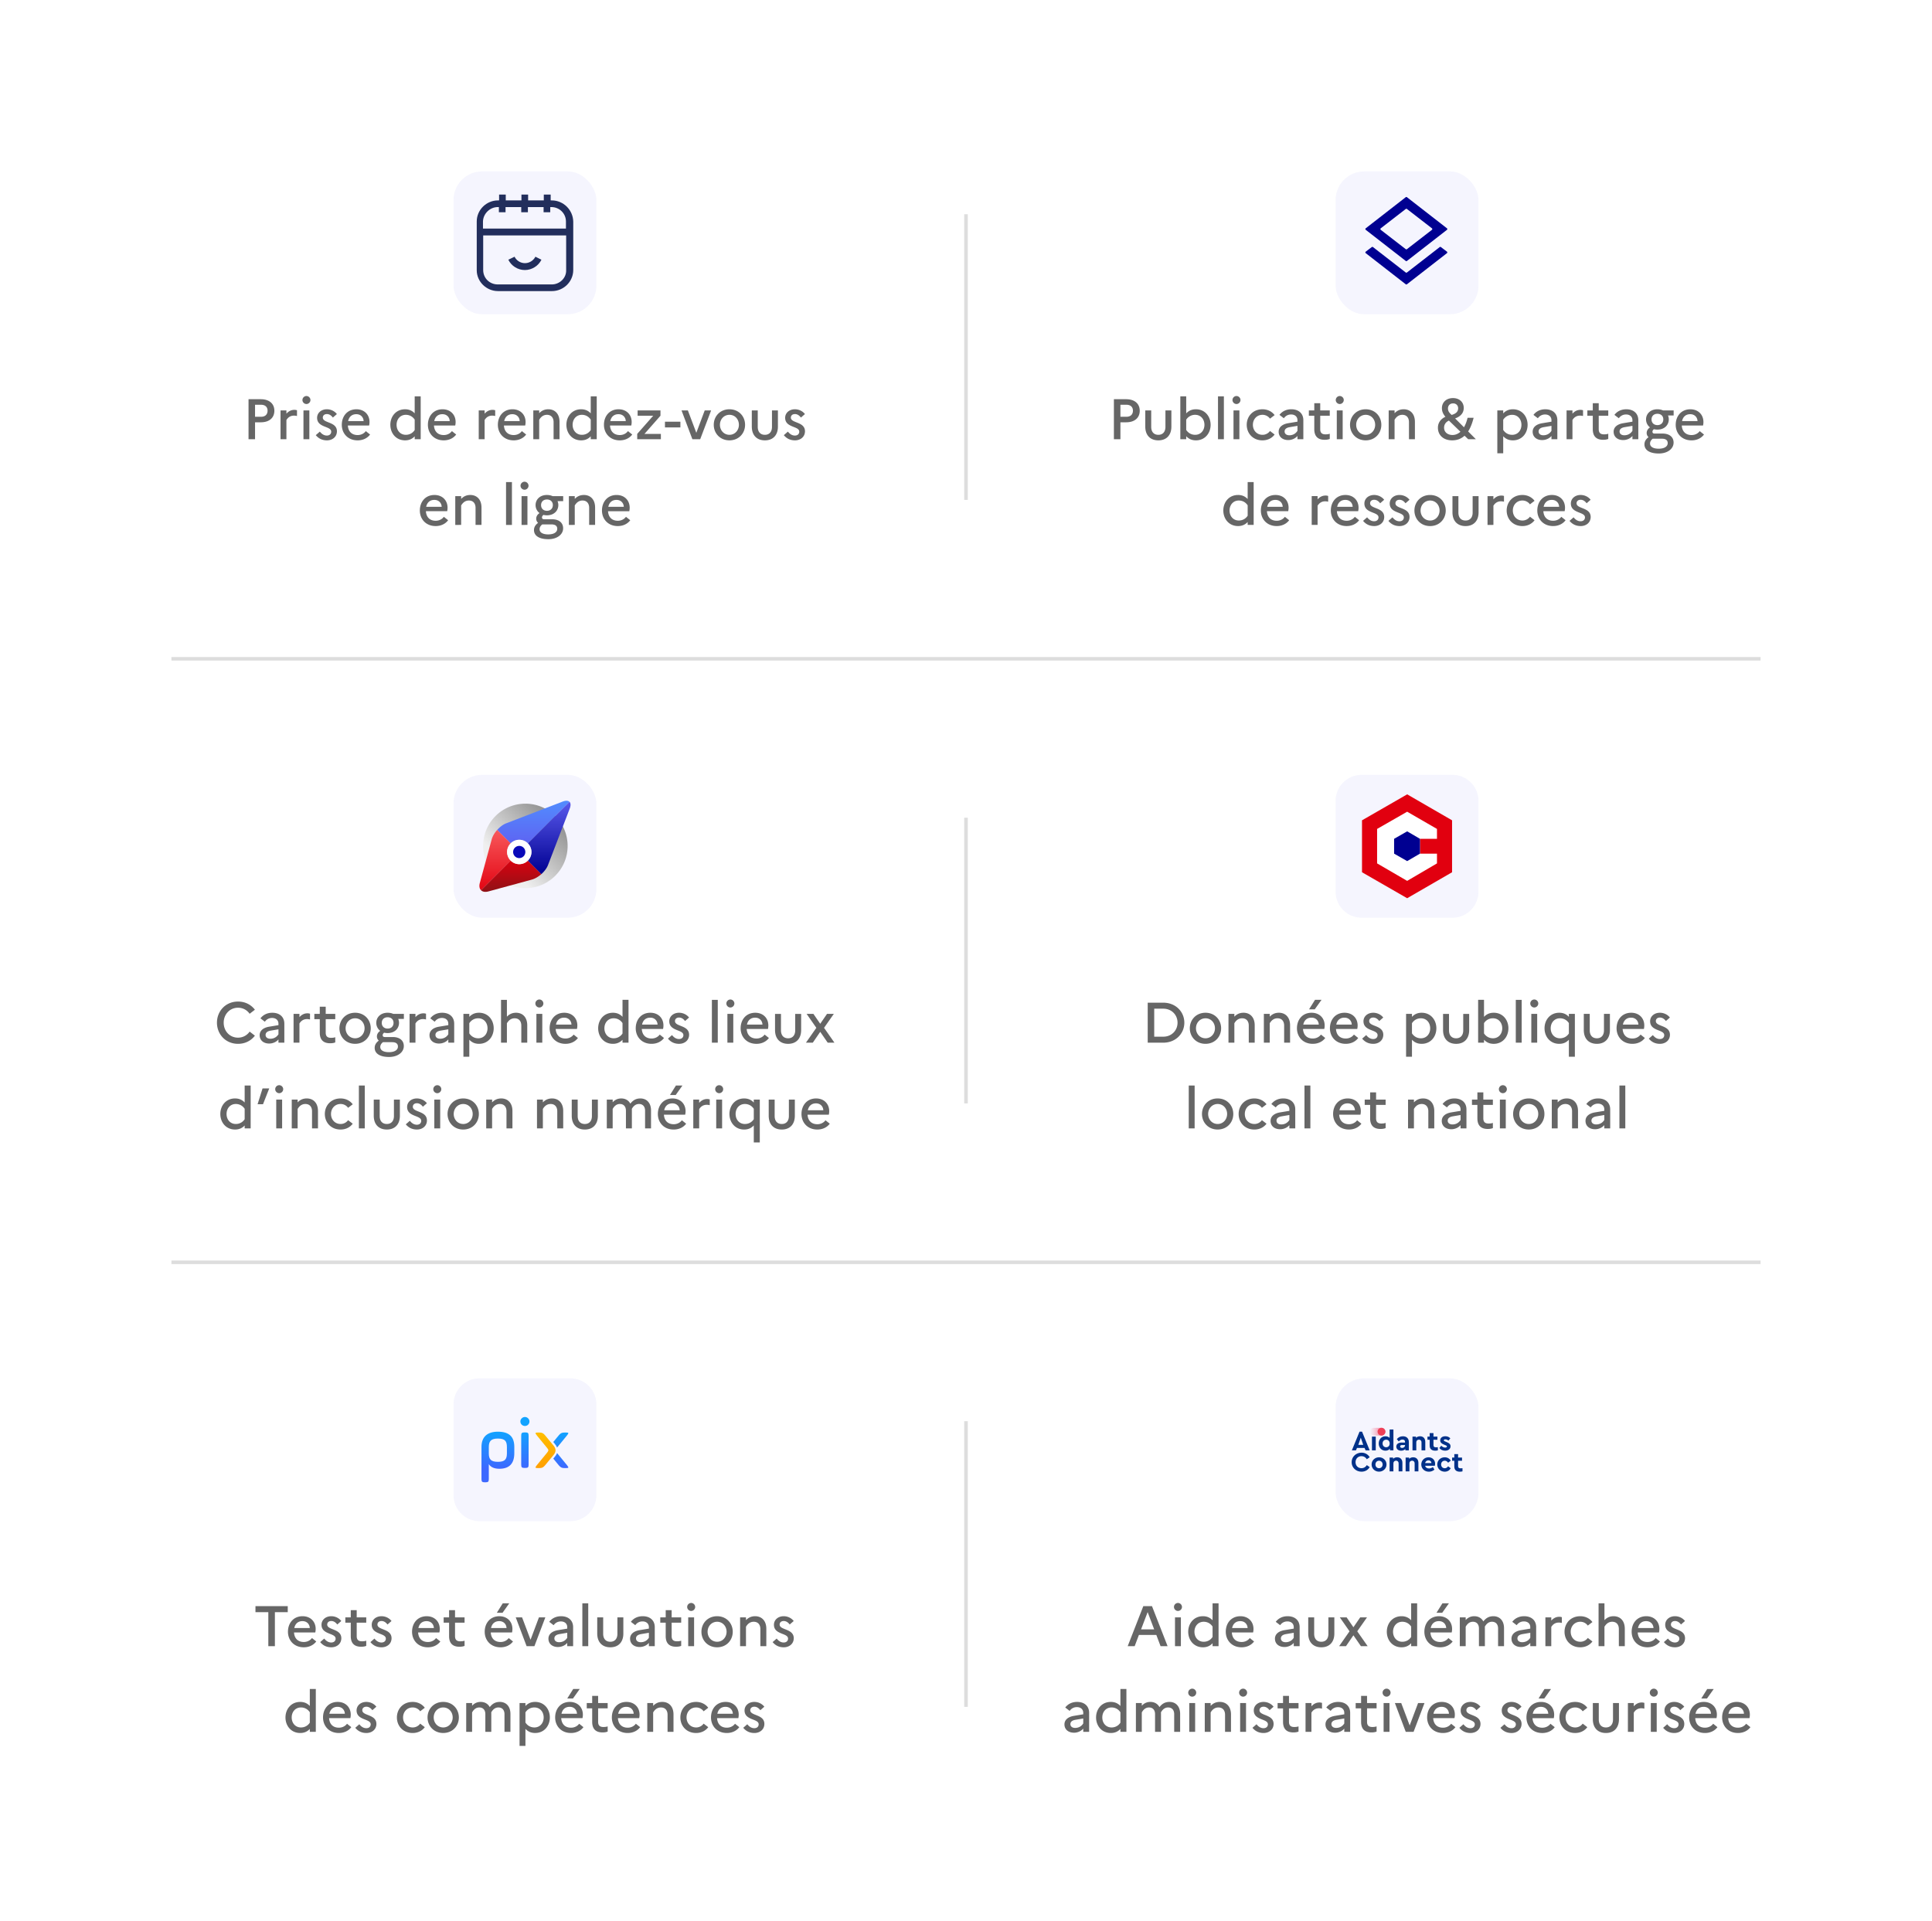 <svg width="541" height="538" viewBox="0 0 541 538" fill="none" xmlns:xlink="http://www.w3.org/1999/xlink" xmlns="http://www.w3.org/2000/svg"><rect style="fill:#fff;stroke-width:4.818;stroke-opacity:.475;paint-order:markers fill stroke" width="541" height="538" rx="0"/><rect x="127" y="48" width="40" height="40" rx="8" fill="#F5F5FE"/><path d="M69.595 123v-11.2h3.44c2.352 0 3.792 1.248 3.792 3.232s-1.44 3.232-3.792 3.232H71.42V123zm3.52-9.648H71.42v3.36h1.696c1.136 0 1.808-.64 1.808-1.712 0-1.008-.672-1.648-1.808-1.648m5.44 9.648v-8.064h1.648v.912c.56-.624 1.264-1.072 2.256-1.072.256 0 .496.048.704.112v1.616a3.3 3.3 0 0 0-.848-.112c-1.024 0-1.696.544-2.112 1.232V123zm7.254-9.856c-.608 0-1.12-.512-1.12-1.12s.512-1.12 1.12-1.12 1.12.512 1.12 1.12-.512 1.12-1.12 1.12M84.977 123v-8.064h1.648V123zm3.45-1.136 1.136-.992c.528.672 1.168 1.104 1.968 1.104.784 0 1.216-.48 1.216-1.088 0-1.632-3.952-1.04-3.952-3.888 0-1.328 1.12-2.384 2.736-2.384 1.184 0 2.224.576 2.8 1.344l-1.12.976c-.432-.576-.992-.976-1.664-.976-.768 0-1.152.448-1.152.992 0 1.616 3.952 1.072 3.952 3.84-.016 1.584-1.296 2.528-2.8 2.528-1.36 0-2.368-.544-3.12-1.456m15.205-.176c-.752 1.008-1.984 1.632-3.488 1.632-2.784 0-4.432-2-4.432-4.352 0-2.416 1.536-4.352 4.096-4.352 2.224 0 3.664 1.52 3.664 3.568 0 .368-.048.736-.112.976h-5.952c.112 1.76 1.184 2.672 2.736 2.672.976 0 1.792-.432 2.288-1.104zm-3.856-5.696c-1.2 0-2.032.688-2.288 1.936h4.336c-.032-1.008-.752-1.936-2.048-1.936m9.53 2.976c0-2.352 1.584-4.352 4.128-4.352 1.152 0 2.016.416 2.688 1.136V111h1.68v12h-1.68v-.816c-.672.72-1.536 1.136-2.688 1.136-2.544 0-4.128-2-4.128-4.352m1.744 0c0 1.584 1.04 2.8 2.592 2.8 1.04 0 1.936-.496 2.48-1.344v-2.912c-.592-.88-1.472-1.344-2.48-1.344-1.552 0-2.592 1.216-2.592 2.8m16.691 2.72c-.752 1.008-1.984 1.632-3.488 1.632-2.784 0-4.432-2-4.432-4.352 0-2.416 1.536-4.352 4.096-4.352 2.224 0 3.664 1.52 3.664 3.568 0 .368-.048.736-.112.976h-5.952c.112 1.76 1.184 2.672 2.736 2.672.976 0 1.792-.432 2.288-1.104zm-3.856-5.696c-1.2 0-2.032.688-2.288 1.936h4.336c-.032-1.008-.752-1.936-2.048-1.936m10.17 7.008v-8.064h1.648v.912c.56-.624 1.264-1.072 2.256-1.072.256 0 .496.048.704.112v1.616a3.3 3.3 0 0 0-.848-.112c-1.024 0-1.696.544-2.112 1.232V123zm13.28-1.312c-.752 1.008-1.984 1.632-3.488 1.632-2.784 0-4.432-2-4.432-4.352 0-2.416 1.536-4.352 4.096-4.352 2.224 0 3.664 1.52 3.664 3.568 0 .368-.048.736-.112.976h-5.952c.112 1.76 1.184 2.672 2.736 2.672.976 0 1.792-.432 2.288-1.104zm-3.856-5.696c-1.2 0-2.032.688-2.288 1.936h4.336c-.032-1.008-.752-1.936-2.048-1.936m5.857 7.008v-8.064h1.648v.784c.608-.64 1.408-1.104 2.56-1.104 1.776 0 3.136 1.2 3.136 3.536V123h-1.664v-4.784c0-1.28-.704-2.048-1.856-2.048-1.104 0-1.76.688-2.176 1.392V123zm9.266-4.032c0-2.352 1.584-4.352 4.128-4.352 1.152 0 2.016.416 2.688 1.136V111h1.68v12h-1.68v-.816c-.672.72-1.536 1.136-2.688 1.136-2.544 0-4.128-2-4.128-4.352m1.744 0c0 1.584 1.04 2.8 2.592 2.8 1.04 0 1.936-.496 2.48-1.344v-2.912c-.592-.88-1.472-1.344-2.48-1.344-1.552 0-2.592 1.216-2.592 2.8m16.692 2.72c-.752 1.008-1.984 1.632-3.488 1.632-2.784 0-4.432-2-4.432-4.352 0-2.416 1.536-4.352 4.096-4.352 2.224 0 3.664 1.52 3.664 3.568 0 .368-.048.736-.112.976h-5.952c.112 1.76 1.184 2.672 2.736 2.672.976 0 1.792-.432 2.288-1.104zm-3.856-5.696c-1.2 0-2.032.688-2.288 1.936h4.336c-.032-1.008-.752-1.936-2.048-1.936m5.252 7.008v-1.488l4.48-5.088h-4.368v-1.488h6.4v1.488l-4.48 5.088h4.592V123zm7.769-4.896h4.32v1.6h-4.32zm4.637-3.168h1.776l2.368 6.272 2.352-6.272h1.792L196.072 123h-2.192zm13.412-.32c2.624 0 4.384 1.968 4.384 4.352s-1.76 4.352-4.384 4.352c-2.608 0-4.384-1.968-4.384-4.352s1.776-4.352 4.384-4.352m.016 7.152c1.52 0 2.64-1.264 2.64-2.8 0-1.568-1.12-2.8-2.64-2.8-1.552 0-2.672 1.248-2.672 2.8s1.12 2.8 2.672 2.8m11.9-2.224v-4.608h1.664v4.528c0 2.416-1.392 3.856-3.648 3.856-2.272 0-3.664-1.44-3.664-3.856v-4.528h1.664v4.608c0 1.392.736 2.224 2 2.224 1.232 0 1.984-.832 1.984-2.224m3.321 2.32 1.136-.992c.528.672 1.168 1.104 1.968 1.104.784 0 1.216-.48 1.216-1.088 0-1.632-3.952-1.04-3.952-3.888 0-1.328 1.12-2.384 2.736-2.384 1.184 0 2.224.576 2.8 1.344l-1.12.976c-.432-.576-.992-.976-1.664-.976-.768 0-1.152.448-1.152.992 0 1.616 3.952 1.072 3.952 3.84-.016 1.584-1.296 2.528-2.8 2.528-1.36 0-2.368-.544-3.12-1.456m-94.006 23.824c-.752 1.008-1.984 1.632-3.488 1.632-2.784 0-4.432-2-4.432-4.352 0-2.416 1.536-4.352 4.096-4.352 2.224 0 3.664 1.52 3.664 3.568 0 .368-.048.736-.112.976h-5.952c.112 1.76 1.184 2.672 2.736 2.672.976 0 1.792-.432 2.288-1.104zm-3.856-5.696c-1.2 0-2.032.688-2.288 1.936h4.336c-.032-1.008-.752-1.936-2.048-1.936m5.858 7.008v-8.064h1.648v.784c.608-.64 1.408-1.104 2.56-1.104 1.776 0 3.136 1.2 3.136 3.536V147h-1.664v-4.784c0-1.28-.704-2.048-1.856-2.048-1.104 0-1.76.688-2.176 1.392V147zm14.218 0v-12h1.648v12zm5.176-9.856c-.608 0-1.12-.512-1.12-1.12s.512-1.12 1.12-1.12 1.12.512 1.12 1.12-.512 1.12-1.12 1.12m-.832 9.856v-8.064h1.648V147zm3.48 1.44c0-.816.4-1.456 1.152-2.016a1.53 1.53 0 0 1-.528-1.152c0-.64.304-1.152.928-1.584a2.77 2.77 0 0 1-1.104-2.24c0-1.552 1.2-2.832 3.168-2.832.608 0 1.136.112 1.584.32h2.976v1.408h-1.584c.144.336.224.72.224 1.104 0 1.568-1.2 2.864-3.2 2.864-.352 0-.672-.048-.976-.112-.256.208-.4.448-.4.688 0 .336.176.528.608.528h2.192c2.08 0 3.12 1.072 3.12 2.528 0 1.744-1.696 3.056-4.144 3.056-2.48 0-4.016-.912-4.016-2.56m3.632-5.392c1.04 0 1.648-.688 1.648-1.6 0-.896-.608-1.568-1.648-1.568s-1.648.672-1.648 1.568c0 .912.608 1.6 1.648 1.6m-2.064 5.168c0 .896.896 1.44 2.416 1.44 1.6 0 2.528-.624 2.528-1.568 0-.688-.4-1.232-1.632-1.232h-2.56c-.448.352-.752.784-.752 1.36m8.202-1.216v-8.064h1.648v.784c.608-.64 1.408-1.104 2.56-1.104 1.776 0 3.136 1.2 3.136 3.536V147h-1.664v-4.784c0-1.28-.704-2.048-1.856-2.048-1.104 0-1.76.688-2.176 1.392V147zm17.186-1.312c-.752 1.008-1.984 1.632-3.488 1.632-2.784 0-4.432-2-4.432-4.352 0-2.416 1.536-4.352 4.096-4.352 2.224 0 3.664 1.52 3.664 3.568 0 .368-.048.736-.112.976h-5.952c.112 1.76 1.184 2.672 2.736 2.672.976 0 1.792-.432 2.288-1.104zm-3.856-5.696c-1.2 0-2.032.688-2.288 1.936h4.336c-.032-1.008-.752-1.936-2.048-1.936" fill="#666"/><path fill-rule="evenodd" clip-rule="evenodd" d="M270 140V60h1v80z" fill="#DDD"/><rect x="374" y="48" width="40" height="40" rx="8" fill="#F5F5FE"/><path d="m393.637 79.61-11.194-8.707a.274.274 0 0 1 .002-.435l1.683-1.275a.276.276 0 0 1 .334.002l9.175 7.116a.275.275 0 0 0 .336 0l9.176-7.116a.27.27 0 0 1 .333-.002l1.683 1.275a.274.274 0 0 1 .002.435l-11.194 8.706a.274.274 0 0 1-.336 0m0-6.534-11.198-8.71a.274.274 0 0 1 0-.432l11.198-8.71a.274.274 0 0 1 .336 0l11.198 8.71a.274.274 0 0 1 0 .433l-11.198 8.71a.274.274 0 0 1-.336 0m.336-3.298 6.992-5.411a.275.275 0 0 0 0-.433l-6.992-5.411a.275.275 0 0 0-.336 0l-6.992 5.41a.273.273 0 0 0 0 .434l6.992 5.41a.275.275 0 0 0 .336 0" fill="#000091"/><path d="M311.916 123v-11.2h3.44c2.352 0 3.792 1.248 3.792 3.232s-1.44 3.232-3.792 3.232h-1.616V123zm3.52-9.648h-1.696v3.36h1.696c1.136 0 1.808-.64 1.808-1.712 0-1.008-.672-1.648-1.808-1.648m10.911 6.192v-4.608h1.664v4.528c0 2.416-1.392 3.856-3.648 3.856-2.272 0-3.664-1.44-3.664-3.856v-4.528h1.664v4.608c0 1.392.736 2.224 2 2.224 1.232 0 1.984-.832 1.984-2.224m12.649-.576c0 2.352-1.584 4.352-4.112 4.352-1.168 0-2.032-.416-2.72-1.152V123h-1.648v-12h1.648v4.768c.688-.736 1.552-1.152 2.72-1.152 2.528 0 4.112 2 4.112 4.352m-4.32-2.8a2.92 2.92 0 0 0-2.512 1.36v2.88c.592.88 1.472 1.36 2.512 1.36 1.552 0 2.592-1.216 2.592-2.8s-1.04-2.8-2.592-2.8m6.387 6.832v-12h1.648v12zm5.176-9.856a1.135 1.135 0 0 1-1.121-1.12c0-.608.513-1.12 1.121-1.12s1.12.512 1.12 1.12-.512 1.12-1.12 1.12m-.832 9.856v-8.064h1.648V123zm8.119-1.232a2.55 2.55 0 0 0 2.096-1.072l1.296.992c-.736.992-1.92 1.632-3.408 1.632-2.704 0-4.4-2-4.4-4.352s1.696-4.352 4.4-4.352c1.472 0 2.672.64 3.408 1.632l-1.296.992a2.56 2.56 0 0 0-2.112-1.072c-1.552 0-2.672 1.216-2.672 2.8 0 1.6 1.12 2.8 2.688 2.8m7.214 1.472c-1.6 0-2.688-.912-2.688-2.336 0-1.216.944-2.096 2.656-2.384l2.608-.432v-.416c0-.992-.736-1.6-1.776-1.6-.88 0-1.568.4-2.032 1.056l-1.232-.944c.72-.96 1.872-1.568 3.312-1.568 2.176 0 3.376 1.28 3.376 3.056V123h-1.648v-.912c-.576.704-1.584 1.152-2.576 1.152m-1.024-2.4c0 .624.496 1.056 1.328 1.056 1.008 0 1.792-.48 2.272-1.248v-1.392l-2.176.368c-1.008.176-1.424.608-1.424 1.216m8.311-.64v-3.776h-1.52v-1.488h1.52v-2.016h1.664v2.016h2.672v1.488h-2.672v3.776c0 1.088.576 1.44 1.472 1.44.544 0 .912-.064 1.2-.176v1.456c-.384.16-.832.24-1.456.24-1.888 0-2.88-.992-2.88-2.96m7.133-7.056c-.608 0-1.12-.512-1.12-1.12s.512-1.12 1.12-1.12 1.12.512 1.12 1.12-.512 1.12-1.12 1.12m-.832 9.856v-8.064h1.648V123zm8.088-8.384c2.624 0 4.384 1.968 4.384 4.352s-1.76 4.352-4.384 4.352c-2.608 0-4.384-1.968-4.384-4.352s1.776-4.352 4.384-4.352m.016 7.152c1.52 0 2.64-1.264 2.64-2.8 0-1.568-1.12-2.8-2.64-2.8-1.552 0-2.672 1.248-2.672 2.8s1.12 2.8 2.672 2.8M388.86 123v-8.064h1.648v.784c.608-.64 1.408-1.104 2.56-1.104 1.776 0 3.136 1.2 3.136 3.536V123h-1.664v-4.784c0-1.28-.704-2.048-1.856-2.048-1.104 0-1.76.688-2.176 1.392V123zm24.41 0h-2.144l-1.024-.976c-.896.816-2.032 1.296-3.472 1.296-2.32 0-3.984-1.344-3.984-3.552 0-1.488.928-2.528 2.096-3.04-.64-.784-.976-1.504-.976-2.432 0-1.616 1.232-2.816 3.104-2.816 1.728 0 3.008 1.088 3.008 2.768 0 1.52-1.04 2.448-2.416 2.928l2.48 2.48c.432-.736.768-1.632 1.008-2.656h1.696c-.368 1.472-.864 2.784-1.536 3.824zm-7.808-8.608c0 .848.464 1.28 1.024 1.808 1.28-.368 1.824-.96 1.824-1.888 0-.72-.528-1.344-1.392-1.344-.928 0-1.456.608-1.456 1.424m-1.088 5.376c0 1.296 1.04 2.048 2.352 2.048.832 0 1.584-.32 2.224-.912l-3.104-3.008-.112-.112c-.832.368-1.36 1.056-1.36 1.984m14.908 7.168v-12h1.648v.832c.688-.736 1.552-1.152 2.72-1.152 2.528 0 4.112 2 4.112 4.352s-1.584 4.352-4.112 4.352c-1.168 0-2.032-.416-2.72-1.152v4.768zm4.16-10.768c-1.056 0-1.936.496-2.512 1.376v2.848c.592.896 1.472 1.376 2.512 1.376 1.552 0 2.592-1.216 2.592-2.8s-1.04-2.8-2.592-2.8m8.423 7.072c-1.6 0-2.688-.912-2.688-2.336 0-1.216.944-2.096 2.656-2.384l2.608-.432v-.416c0-.992-.736-1.6-1.776-1.6-.88 0-1.568.4-2.032 1.056l-1.232-.944c.72-.96 1.872-1.568 3.312-1.568 2.176 0 3.376 1.28 3.376 3.056V123h-1.648v-.912c-.576.704-1.584 1.152-2.576 1.152m-1.024-2.4c0 .624.496 1.056 1.328 1.056 1.008 0 1.792-.48 2.272-1.248v-1.392l-2.176.368c-1.008.176-1.424.608-1.424 1.216m7.831 2.16v-8.064h1.648v.912c.56-.624 1.264-1.072 2.256-1.072.256 0 .496.048.704.112v1.616a3.3 3.3 0 0 0-.848-.112c-1.024 0-1.696.544-2.112 1.232V123zm7.34-2.8v-3.776h-1.52v-1.488h1.52v-2.016h1.664v2.016h2.672v1.488h-2.672v3.776c0 1.088.576 1.44 1.472 1.44.544 0 .912-.064 1.2-.176v1.456c-.384.16-.832.24-1.457.24-1.887 0-2.879-.992-2.879-2.96m8.525 3.04c-1.6 0-2.688-.912-2.688-2.336 0-1.216.944-2.096 2.656-2.384l2.608-.432v-.416c0-.992-.736-1.6-1.776-1.6-.88 0-1.568.4-2.032 1.056l-1.232-.944c.72-.96 1.872-1.568 3.312-1.568 2.176 0 3.376 1.28 3.376 3.056V123h-1.648v-.912c-.576.704-1.584 1.152-2.576 1.152m-1.024-2.4c0 .624.496 1.056 1.328 1.056 1.008 0 1.792-.48 2.272-1.248v-1.392l-2.176.368c-1.008.176-1.424.608-1.424 1.216m6.967 3.6c0-.816.4-1.456 1.152-2.016a1.53 1.53 0 0 1-.528-1.152c0-.64.304-1.152.928-1.584a2.77 2.77 0 0 1-1.104-2.24c0-1.552 1.2-2.832 3.168-2.832.608 0 1.136.112 1.584.32h2.976v1.408h-1.584c.144.336.224.72.224 1.104 0 1.568-1.2 2.864-3.2 2.864-.352 0-.672-.048-.976-.112-.256.208-.4.448-.4.688 0 .336.176.528.608.528h2.192c2.08 0 3.12 1.072 3.12 2.528 0 1.744-1.696 3.056-4.144 3.056-2.48 0-4.016-.912-4.016-2.56m3.632-5.392c1.04 0 1.648-.688 1.648-1.6 0-.896-.608-1.568-1.648-1.568s-1.648.672-1.648 1.568c0 .912.608 1.6 1.648 1.6m-2.064 5.168c0 .896.896 1.44 2.416 1.44 1.6 0 2.528-.624 2.528-1.568 0-.688-.4-1.232-1.632-1.232h-2.56c-.448.352-.752.784-.752 1.36m15.107-2.528c-.752 1.008-1.984 1.632-3.488 1.632-2.784 0-4.432-2-4.432-4.352 0-2.416 1.536-4.352 4.096-4.352 2.224 0 3.664 1.52 3.664 3.568 0 .368-.048.736-.112.976h-5.952c.112 1.76 1.184 2.672 2.736 2.672.976 0 1.792-.432 2.288-1.104zm-3.856-5.696c-1.2 0-2.032.688-2.288 1.936h4.336c-.032-1.008-.752-1.936-2.048-1.936m-130.743 26.976c0-2.352 1.584-4.352 4.128-4.352 1.152 0 2.016.416 2.688 1.136V135h1.68v12h-1.68v-.816c-.672.72-1.536 1.136-2.688 1.136-2.544 0-4.128-2-4.128-4.352m1.744 0c0 1.584 1.04 2.8 2.592 2.8 1.04 0 1.936-.496 2.48-1.344v-2.912c-.592-.88-1.472-1.344-2.48-1.344-1.552 0-2.592 1.216-2.592 2.8m16.691 2.72c-.752 1.008-1.984 1.632-3.488 1.632-2.784 0-4.432-2-4.432-4.352 0-2.416 1.536-4.352 4.096-4.352 2.224 0 3.664 1.52 3.664 3.568 0 .368-.048.736-.112.976h-5.952c.112 1.76 1.184 2.672 2.736 2.672.976 0 1.792-.432 2.288-1.104zm-3.856-5.696c-1.2 0-2.032.688-2.288 1.936h4.336c-.032-1.008-.752-1.936-2.048-1.936m10.17 7.008v-8.064h1.648v.912c.56-.624 1.264-1.072 2.256-1.072.256 0 .496.048.704.112v1.616a3.3 3.3 0 0 0-.848-.112c-1.024 0-1.696.544-2.112 1.232V147zm13.28-1.312c-.752 1.008-1.984 1.632-3.488 1.632-2.784 0-4.432-2-4.432-4.352 0-2.416 1.536-4.352 4.096-4.352 2.224 0 3.664 1.52 3.664 3.568 0 .368-.048.736-.112.976h-5.952c.112 1.76 1.184 2.672 2.736 2.672.976 0 1.792-.432 2.288-1.104zm-3.856-5.696c-1.2 0-2.032.688-2.288 1.936h4.336c-.032-1.008-.752-1.936-2.048-1.936m4.963 5.872 1.136-.992c.528.672 1.168 1.104 1.968 1.104.784 0 1.216-.48 1.216-1.088 0-1.632-3.952-1.04-3.952-3.888 0-1.328 1.12-2.384 2.736-2.384 1.184 0 2.224.576 2.8 1.344l-1.12.976c-.432-.576-.992-.976-1.664-.976-.768 0-1.152.448-1.152.992 0 1.616 3.952 1.072 3.952 3.84-.016 1.584-1.296 2.528-2.8 2.528-1.36 0-2.368-.544-3.12-1.456m7.094 0 1.136-.992c.528.672 1.168 1.104 1.968 1.104.784 0 1.216-.48 1.216-1.088 0-1.632-3.952-1.04-3.952-3.888 0-1.328 1.12-2.384 2.736-2.384 1.184 0 2.224.576 2.8 1.344l-1.12.976c-.432-.576-.992-.976-1.664-.976-.768 0-1.152.448-1.152.992 0 1.616 3.952 1.072 3.952 3.84-.016 1.584-1.296 2.528-2.8 2.528-1.36 0-2.368-.544-3.12-1.456m11.669-7.248c2.624 0 4.384 1.968 4.384 4.352s-1.76 4.352-4.384 4.352c-2.608 0-4.384-1.968-4.384-4.352s1.776-4.352 4.384-4.352m.016 7.152c1.52 0 2.64-1.264 2.64-2.8 0-1.568-1.12-2.8-2.64-2.8-1.552 0-2.672 1.248-2.672 2.8s1.12 2.8 2.672 2.8m11.9-2.224v-4.608h1.664v4.528c0 2.416-1.392 3.856-3.648 3.856-2.272 0-3.664-1.44-3.664-3.856v-4.528h1.664v4.608c0 1.392.736 2.224 2 2.224 1.232 0 1.984-.832 1.984-2.224m4.168 3.456v-8.064h1.648v.912c.56-.624 1.264-1.072 2.256-1.072.256 0 .496.048.704.112v1.616a3.3 3.3 0 0 0-.848-.112c-1.024 0-1.696.544-2.112 1.232V147zm9.776-1.232a2.55 2.55 0 0 0 2.096-1.072l1.296.992c-.736.992-1.92 1.632-3.408 1.632-2.704 0-4.4-2-4.4-4.352s1.696-4.352 4.4-4.352c1.472 0 2.672.64 3.408 1.632l-1.296.992a2.56 2.56 0 0 0-2.112-1.072c-1.552 0-2.672 1.216-2.672 2.8 0 1.6 1.12 2.8 2.688 2.8m12.082-.08c-.752 1.008-1.984 1.632-3.488 1.632-2.784 0-4.432-2-4.432-4.352 0-2.416 1.536-4.352 4.096-4.352 2.224 0 3.664 1.52 3.664 3.568 0 .368-.048.736-.112.976h-5.952c.112 1.76 1.184 2.672 2.736 2.672.976 0 1.792-.432 2.288-1.104zm-3.856-5.696c-1.2 0-2.032.688-2.288 1.936h4.336c-.032-1.008-.752-1.936-2.048-1.936m4.964 5.872 1.136-.992c.528.672 1.168 1.104 1.968 1.104.784 0 1.216-.48 1.216-1.088 0-1.632-3.952-1.04-3.952-3.888 0-1.328 1.12-2.384 2.736-2.384 1.184 0 2.224.576 2.8 1.344l-1.12.976c-.432-.576-.992-.976-1.664-.976-.768 0-1.152.448-1.152.992 0 1.616 3.952 1.072 3.952 3.84-.016 1.584-1.296 2.528-2.8 2.528-1.36 0-2.368-.544-3.12-1.456" fill="#666"/><path fill-rule="evenodd" clip-rule="evenodd" d="M493 185H48v-1h445z" fill="#DDD"/><rect x="127" y="217" width="40" height="40" rx="8" fill="#F5F5FE"/><path d="M66.656 290.592c1.408 0 2.544-.688 3.248-1.696l1.472 1.136c-1.04 1.376-2.688 2.288-4.72 2.288-3.52 0-5.904-2.72-5.904-5.92s2.384-5.92 5.904-5.92c2.032 0 3.68.912 4.72 2.288l-1.472 1.136c-.704-1.008-1.84-1.696-3.248-1.696-2.336 0-4.016 1.856-4.016 4.192 0 2.352 1.68 4.192 4.016 4.192m8.74 1.648c-1.6 0-2.688-.912-2.688-2.336 0-1.216.944-2.096 2.656-2.384l2.608-.432v-.416c0-.992-.736-1.6-1.776-1.6-.88 0-1.568.4-2.032 1.056l-1.232-.944c.72-.96 1.872-1.568 3.312-1.568 2.176 0 3.376 1.28 3.376 3.056V292h-1.648v-.912c-.576.704-1.584 1.152-2.576 1.152m-1.024-2.4c0 .624.496 1.056 1.328 1.056 1.008 0 1.792-.48 2.272-1.248v-1.392l-2.176.368c-1.008.176-1.424.608-1.424 1.216m7.831 2.16v-8.064h1.648v.912c.56-.624 1.264-1.072 2.256-1.072.256 0 .496.048.704.112v1.616a3.3 3.3 0 0 0-.848-.112c-1.024 0-1.696.544-2.112 1.232V292zm7.34-2.8v-3.776h-1.52v-1.488h1.52v-2.016h1.664v2.016h2.672v1.488h-2.672v3.776c0 1.088.576 1.44 1.472 1.44.544 0 .912-.064 1.2-.176v1.456c-.384.16-.832.24-1.456.24-1.888 0-2.88-.992-2.88-2.96m9.889-5.584c2.624 0 4.384 1.968 4.384 4.352s-1.76 4.352-4.384 4.352c-2.608 0-4.384-1.968-4.384-4.352s1.776-4.352 4.384-4.352m.016 7.152c1.52 0 2.64-1.264 2.64-2.8 0-1.568-1.12-2.8-2.64-2.8-1.552 0-2.672 1.248-2.672 2.8s1.12 2.8 2.672 2.8m5.47 2.672c0-.816.4-1.456 1.152-2.016a1.53 1.53 0 0 1-.528-1.152c0-.64.304-1.152.928-1.584a2.77 2.77 0 0 1-1.104-2.24c0-1.552 1.2-2.832 3.168-2.832.607 0 1.136.112 1.584.32h2.976v1.408h-1.584c.144.336.224.72.224 1.104 0 1.568-1.2 2.864-3.2 2.864-.352 0-.672-.048-.976-.112-.256.208-.4.448-.4.688 0 .336.176.528.608.528h2.192c2.08 0 3.12 1.072 3.12 2.528 0 1.744-1.696 3.056-4.144 3.056-2.48 0-4.016-.912-4.016-2.56m3.631-5.392c1.041 0 1.649-.688 1.649-1.6 0-.896-.608-1.568-1.649-1.568-1.039 0-1.647.672-1.647 1.568 0 .912.608 1.6 1.647 1.6m-2.063 5.168c0 .896.896 1.44 2.416 1.44 1.6 0 2.528-.624 2.528-1.568 0-.688-.4-1.232-1.632-1.232h-2.56c-.449.352-.752.784-.752 1.36m8.202-1.216v-8.064h1.648v.912c.56-.624 1.264-1.072 2.256-1.072.256 0 .496.048.704.112v1.616a3.3 3.3 0 0 0-.848-.112c-1.024 0-1.696.544-2.112 1.232V292zm8.271.24c-1.6 0-2.688-.912-2.688-2.336 0-1.216.944-2.096 2.656-2.384l2.608-.432v-.416c0-.992-.736-1.6-1.776-1.6-.88 0-1.568.4-2.032 1.056l-1.232-.944c.72-.96 1.872-1.568 3.312-1.568 2.176 0 3.376 1.28 3.376 3.056V292h-1.648v-.912c-.576.704-1.584 1.152-2.576 1.152m-1.024-2.4c0 .624.496 1.056 1.328 1.056 1.008 0 1.792-.48 2.272-1.248v-1.392l-2.176.368c-1.008.176-1.424.608-1.424 1.216m7.831 6.096v-12h1.648v.832c.688-.736 1.552-1.152 2.72-1.152 2.528 0 4.112 2 4.112 4.352s-1.584 4.352-4.112 4.352c-1.168 0-2.032-.416-2.72-1.152v4.768zm4.16-10.768c-1.056 0-1.936.496-2.512 1.376v2.848c.592.896 1.472 1.376 2.512 1.376 1.552 0 2.592-1.216 2.592-2.8s-1.04-2.8-2.592-2.8m6.371 6.832v-12h1.648v4.72c.608-.64 1.408-1.104 2.56-1.104 1.792 0 3.136 1.2 3.136 3.536V292h-1.664v-4.784c0-1.28-.704-2.048-1.856-2.048-1.104 0-1.744.688-2.176 1.392V292zm10.738-9.856c-.608 0-1.12-.512-1.12-1.12s.512-1.12 1.12-1.12 1.12.512 1.12 1.12-.512 1.12-1.12 1.12m-.832 9.856v-8.064h1.648V292zm11.624-1.312c-.752 1.008-1.984 1.632-3.488 1.632-2.784 0-4.432-2-4.432-4.352 0-2.416 1.536-4.352 4.096-4.352 2.224 0 3.664 1.52 3.664 3.568 0 .368-.048.736-.112.976h-5.952c.112 1.76 1.184 2.672 2.736 2.672.976 0 1.792-.432 2.288-1.104zm-3.856-5.696c-1.2 0-2.032.688-2.288 1.936h4.336c-.032-1.008-.752-1.936-2.048-1.936m9.53 2.976c0-2.352 1.584-4.352 4.128-4.352 1.152 0 2.016.416 2.688 1.136V280h1.68v12h-1.68v-.816c-.672.72-1.536 1.136-2.688 1.136-2.544 0-4.128-2-4.128-4.352m1.744 0c0 1.584 1.04 2.8 2.592 2.8 1.04 0 1.936-.496 2.48-1.344v-2.912c-.592-.88-1.472-1.344-2.48-1.344-1.552 0-2.592 1.216-2.592 2.8m16.692 2.72c-.752 1.008-1.984 1.632-3.488 1.632-2.785 0-4.432-2-4.432-4.352 0-2.416 1.536-4.352 4.096-4.352 2.224 0 3.664 1.52 3.664 3.568 0 .368-.048.736-.112.976h-5.952c.112 1.76 1.184 2.672 2.736 2.672.976 0 1.792-.432 2.288-1.104zm-3.856-5.696c-1.2 0-2.032.688-2.288 1.936h4.336c-.032-1.008-.752-1.936-2.048-1.936m4.963 5.872 1.136-.992c.528.672 1.168 1.104 1.968 1.104.784 0 1.216-.48 1.216-1.088 0-1.632-3.952-1.04-3.952-3.888 0-1.328 1.12-2.384 2.736-2.384 1.184 0 2.224.576 2.8 1.344l-1.12.976c-.432-.576-.992-.976-1.664-.976-.768 0-1.152.448-1.152.992 0 1.616 3.952 1.072 3.952 3.84-.016 1.584-1.296 2.528-2.8 2.528-1.36 0-2.368-.544-3.12-1.456m12.3 1.136v-12h1.648v12zm5.176-9.856c-.608 0-1.12-.512-1.12-1.12s.512-1.12 1.12-1.12 1.12.512 1.12 1.12-.512 1.12-1.12 1.12m-.832 9.856v-8.064h1.648V292zm11.624-1.312c-.752 1.008-1.984 1.632-3.488 1.632-2.785 0-4.432-2-4.432-4.352 0-2.416 1.536-4.352 4.096-4.352 2.224 0 3.664 1.52 3.664 3.568 0 .368-.048.736-.112.976h-5.952c.112 1.76 1.184 2.672 2.736 2.672.976 0 1.792-.432 2.288-1.104zm-3.856-5.696c-1.2 0-2.032.688-2.288 1.936h4.336c-.032-1.008-.752-1.936-2.048-1.936m11.219 3.552v-4.608h1.664v4.528c0 2.416-1.392 3.856-3.648 3.856-2.272 0-3.664-1.44-3.664-3.856v-4.528h1.664v4.608c0 1.392.736 2.224 2 2.224 1.232 0 1.984-.832 1.984-2.224M227.6 292h-1.92l2.912-4.16-2.72-3.904h1.904l1.904 2.768 1.904-2.768h1.904l-2.736 3.904 2.912 4.16h-1.888l-2.096-3.04zM61.696 311.968c0-2.352 1.584-4.352 4.128-4.352 1.152 0 2.016.416 2.688 1.136V304h1.68v12h-1.68v-.816c-.672.72-1.536 1.136-2.688 1.136-2.544 0-4.128-2-4.128-4.352m1.744 0c0 1.584 1.04 2.8 2.592 2.8 1.04 0 1.936-.496 2.48-1.344v-2.912c-.592-.88-1.472-1.344-2.48-1.344-1.552 0-2.592 1.216-2.592 2.8m10.21-2.736h-1.52l1.392-4.432h1.872zm4.534-3.088c-.608 0-1.12-.512-1.12-1.12s.512-1.12 1.12-1.12 1.12.512 1.12 1.12-.512 1.12-1.12 1.12M77.352 316v-8.064H79V316zm4.344 0v-8.064h1.648v.784c.608-.64 1.408-1.104 2.56-1.104 1.776 0 3.136 1.2 3.136 3.536V316h-1.664v-4.784c0-1.28-.704-2.048-1.856-2.048-1.104 0-1.76.688-2.176 1.392V316zm13.682-1.232a2.55 2.55 0 0 0 2.096-1.072l1.296.992c-.736.992-1.92 1.632-3.408 1.632-2.704 0-4.4-2-4.4-4.352s1.696-4.352 4.4-4.352c1.472 0 2.672.64 3.408 1.632l-1.296.992a2.56 2.56 0 0 0-2.112-1.072c-1.552 0-2.672 1.216-2.672 2.8 0 1.6 1.12 2.8 2.688 2.8m5.114 1.232v-12h1.648v12zm9.816-3.456v-4.608h1.664v4.528c0 2.416-1.392 3.856-3.648 3.856-2.272 0-3.664-1.44-3.664-3.856v-4.528h1.664v4.608c0 1.392.736 2.224 2 2.224 1.232 0 1.984-.832 1.984-2.224m3.322 2.32 1.136-.992c.528.672 1.168 1.104 1.968 1.104.784 0 1.216-.48 1.216-1.088 0-1.632-3.952-1.04-3.952-3.888 0-1.328 1.12-2.384 2.736-2.384 1.184 0 2.224.576 2.8 1.344l-1.12.976c-.432-.576-.992-.976-1.664-.976-.768 0-1.152.448-1.152.992 0 1.616 3.952 1.072 3.952 3.84-.016 1.584-1.296 2.528-2.8 2.528-1.36 0-2.368-.544-3.12-1.456m8.819-8.72c-.608 0-1.12-.512-1.12-1.12s.512-1.12 1.12-1.12 1.12.512 1.12 1.12-.512 1.12-1.12 1.12m-.832 9.856v-8.064h1.648V316zm8.088-8.384c2.624 0 4.384 1.968 4.384 4.352s-1.76 4.352-4.384 4.352c-2.608 0-4.384-1.968-4.384-4.352s1.776-4.352 4.384-4.352m.016 7.152c1.52 0 2.64-1.264 2.64-2.8 0-1.568-1.12-2.8-2.64-2.8-1.552 0-2.672 1.248-2.672 2.8s1.12 2.8 2.672 2.8m6.428 1.232v-8.064h1.648v.784c.608-.64 1.408-1.104 2.56-1.104 1.776 0 3.136 1.2 3.136 3.536V316h-1.664v-4.784c0-1.28-.704-2.048-1.856-2.048-1.104 0-1.76.688-2.176 1.392V316zm14.218 0v-8.064h1.648v.784c.608-.64 1.408-1.104 2.56-1.104 1.776 0 3.136 1.2 3.136 3.536V316h-1.664v-4.784c0-1.28-.704-2.048-1.856-2.048-1.104 0-1.76.688-2.176 1.392V316zm15.379-3.456v-4.608h1.664v4.528c0 2.416-1.392 3.856-3.648 3.856-2.272 0-3.664-1.44-3.664-3.856v-4.528h1.664v4.608c0 1.392.736 2.224 2 2.224 1.232 0 1.984-.832 1.984-2.224m4.168 3.456v-8.064h1.648v.752c.576-.624 1.328-1.072 2.4-1.072 1.104 0 2.032.496 2.544 1.456.624-.8 1.424-1.456 2.816-1.456 1.68 0 2.976 1.152 2.976 3.376V316h-1.664v-4.944c0-1.184-.656-1.888-1.696-1.888-.96 0-1.584.608-2.016 1.376.016.144.016.288.016.448V316h-1.664v-4.944c0-1.184-.64-1.888-1.696-1.888-1.024 0-1.632.704-2.016 1.392V316zm19.29-9.344h-1.6l1.664-2.656h1.824zm2.928 8.032c-.752 1.008-1.984 1.632-3.488 1.632-2.784 0-4.432-2-4.432-4.352 0-2.416 1.536-4.352 4.096-4.352 2.224 0 3.664 1.52 3.664 3.568 0 .368-.048.736-.112.976h-5.952c.112 1.76 1.184 2.672 2.736 2.672.976 0 1.792-.432 2.288-1.104zm-3.856-5.696c-1.2 0-2.032.688-2.288 1.936h4.336c-.032-1.008-.752-1.936-2.048-1.936m5.857 7.008v-8.064h1.648v.912c.56-.624 1.264-1.072 2.256-1.072.256 0 .496.048.704.112v1.616a3.3 3.3 0 0 0-.848-.112c-1.024 0-1.696.544-2.112 1.232V316zm7.254-9.856c-.608 0-1.12-.512-1.12-1.12s.512-1.12 1.12-1.12 1.12.512 1.12 1.12-.512 1.12-1.12 1.12m-.832 9.856v-8.064h1.648V316zm3.704-4.032c0-2.352 1.584-4.352 4.112-4.352 1.168 0 2.032.416 2.704 1.152v-.832h1.68v12h-1.68v-4.768c-.672.736-1.536 1.152-2.704 1.152-2.528 0-4.112-2-4.112-4.352m1.728 0c0 1.584 1.04 2.8 2.592 2.8 1.056 0 1.952-.496 2.496-1.344v-2.912c-.592-.88-1.472-1.344-2.496-1.344-1.552 0-2.592 1.216-2.592 2.8m14.915.576v-4.608h1.664v4.528c0 2.416-1.392 3.856-3.648 3.856-2.272 0-3.664-1.44-3.664-3.856v-4.528h1.664v4.608c0 1.392.736 2.224 2 2.224 1.232 0 1.984-.832 1.984-2.224m11.449 2.144c-.752 1.008-1.984 1.632-3.488 1.632-2.784 0-4.432-2-4.432-4.352 0-2.416 1.536-4.352 4.096-4.352 2.224 0 3.664 1.52 3.664 3.568 0 .368-.048.736-.112.976h-5.952c.112 1.76 1.184 2.672 2.736 2.672.976 0 1.792-.432 2.288-1.104zm-3.856-5.696c-1.2 0-2.032.688-2.288 1.936h4.336c-.032-1.008-.752-1.936-2.048-1.936" fill="#666"/><path fill-rule="evenodd" clip-rule="evenodd" d="M270 309v-80h1v80z" fill="#DDD"/><g clip-path="url(#a)"><path d="M406.727 217h-25.454a7.273 7.273 0 0 0-7.273 7.273v25.454a7.273 7.273 0 0 0 7.273 7.273h25.454a7.273 7.273 0 0 0 7.273-7.273v-25.454a7.273 7.273 0 0 0-7.273-7.273" fill="#F5F5FE"/><path d="m394.036 222.454-12.646 7.273v14.545l12.646 7.273 12.574-7.273v-14.545z" fill="#E1000F"/><path d="M397.623 234.907h4.76v-2.767l-8.348-4.825-8.418 4.825v9.65l8.418 4.896 8.348-4.896v-2.732h-4.76z" fill="#fff"/><path d="M397.623 239.058v-4.15l-3.587-2.094-3.659 2.094v4.15l3.659 2.093z" fill="#000091"/></g><path d="M321.384 292v-11.2h4.352c3.52 0 5.904 2.576 5.904 5.6s-2.384 5.6-5.904 5.6zm4.368-9.52h-2.544v7.84h2.544c2.32 0 3.984-1.744 3.984-3.92 0-2.192-1.664-3.92-3.984-3.92m11.805 1.136c2.624 0 4.384 1.968 4.384 4.352s-1.76 4.352-4.384 4.352c-2.608 0-4.384-1.968-4.384-4.352s1.776-4.352 4.384-4.352m.016 7.152c1.52 0 2.64-1.264 2.64-2.8 0-1.568-1.12-2.8-2.64-2.8-1.552 0-2.672 1.248-2.672 2.8s1.12 2.8 2.672 2.8M344 292v-8.064h1.648v.784c.608-.64 1.408-1.104 2.56-1.104 1.776 0 3.136 1.2 3.136 3.536V292h-1.664v-4.784c0-1.28-.704-2.048-1.856-2.048-1.104 0-1.76.688-2.176 1.392V292zm9.907 0v-8.064h1.648v.784c.608-.64 1.408-1.104 2.56-1.104 1.776 0 3.136 1.2 3.136 3.536V292h-1.664v-4.784c0-1.28-.704-2.048-1.856-2.048-1.104 0-1.76.688-2.176 1.392V292zm14.258-9.344h-1.6l1.664-2.656h1.824zm2.928 8.032c-.752 1.008-1.984 1.632-3.488 1.632-2.784 0-4.432-2-4.432-4.352 0-2.416 1.536-4.352 4.096-4.352 2.224 0 3.664 1.52 3.664 3.568 0 .368-.048.736-.112.976h-5.952c.112 1.76 1.184 2.672 2.736 2.672.976 0 1.792-.432 2.288-1.104zm-3.856-5.696c-1.2 0-2.032.688-2.288 1.936h4.336c-.032-1.008-.752-1.936-2.048-1.936m13.09 5.696c-.752 1.008-1.984 1.632-3.488 1.632-2.784 0-4.432-2-4.432-4.352 0-2.416 1.536-4.352 4.096-4.352 2.224 0 3.664 1.52 3.664 3.568 0 .368-.048.736-.112.976h-5.952c.112 1.76 1.184 2.672 2.736 2.672.976 0 1.792-.432 2.288-1.104zm-3.856-5.696c-1.2 0-2.032.688-2.288 1.936h4.336c-.032-1.008-.752-1.936-2.048-1.936m4.964 5.872 1.136-.992c.528.672 1.168 1.104 1.968 1.104.784 0 1.216-.48 1.216-1.088 0-1.632-3.952-1.04-3.952-3.888 0-1.328 1.12-2.384 2.736-2.384 1.184 0 2.224.576 2.8 1.344l-1.12.976c-.432-.576-.992-.976-1.664-.976-.768 0-1.152.448-1.152.992 0 1.616 3.952 1.072 3.952 3.84-.016 1.584-1.296 2.528-2.8 2.528-1.36 0-2.368-.544-3.12-1.456m12.3 5.072v-12h1.648v.832c.688-.736 1.552-1.152 2.72-1.152 2.528 0 4.112 2 4.112 4.352s-1.584 4.352-4.112 4.352c-1.168 0-2.032-.416-2.72-1.152v4.768zm4.16-10.768c-1.056 0-1.936.496-2.512 1.376v2.848c.592.896 1.472 1.376 2.512 1.376 1.552 0 2.592-1.216 2.592-2.8s-1.04-2.8-2.592-2.8m11.843 3.376v-4.608h1.664v4.528c0 2.416-1.392 3.856-3.648 3.856-2.272 0-3.664-1.44-3.664-3.856v-4.528h1.664v4.608c0 1.392.736 2.224 2 2.224 1.232 0 1.984-.832 1.984-2.224m12.649-.576c0 2.352-1.584 4.352-4.112 4.352-1.168 0-2.032-.416-2.72-1.152V292h-1.648v-12h1.648v4.768c.688-.736 1.552-1.152 2.72-1.152 2.528 0 4.112 2 4.112 4.352m-4.32-2.8a2.92 2.92 0 0 0-2.512 1.36v2.88c.592.88 1.472 1.36 2.512 1.36 1.552 0 2.592-1.216 2.592-2.8s-1.04-2.8-2.592-2.8m6.386 6.832v-12h1.648v12zm5.176-9.856c-.608 0-1.12-.512-1.12-1.12s.512-1.12 1.12-1.12 1.12.512 1.12 1.12-.512 1.12-1.12 1.12m-.832 9.856v-8.064h1.648V292zm3.704-4.032c0-2.352 1.584-4.352 4.112-4.352 1.168 0 2.032.416 2.704 1.152v-.832h1.68v12h-1.68v-4.768c-.672.736-1.536 1.152-2.704 1.152-2.528 0-4.112-2-4.112-4.352m1.728 0c0 1.584 1.04 2.8 2.592 2.8 1.056 0 1.952-.496 2.496-1.344v-2.912c-.592-.88-1.472-1.344-2.496-1.344-1.552 0-2.592 1.216-2.592 2.8m14.915.576v-4.608h1.664v4.528c0 2.416-1.392 3.856-3.648 3.856-2.272 0-3.664-1.44-3.664-3.856v-4.528h1.664v4.608c0 1.392.736 2.224 2 2.224 1.232 0 1.984-.832 1.984-2.224m11.449 2.144c-.752 1.008-1.984 1.632-3.488 1.632-2.784 0-4.432-2-4.432-4.352 0-2.416 1.536-4.352 4.096-4.352 2.224 0 3.664 1.52 3.664 3.568 0 .368-.048.736-.112.976h-5.952c.112 1.76 1.184 2.672 2.736 2.672.976 0 1.792-.432 2.288-1.104zm-3.856-5.696c-1.2 0-2.032.688-2.288 1.936h4.336c-.032-1.008-.752-1.936-2.048-1.936m4.963 5.872 1.136-.992c.528.672 1.168 1.104 1.968 1.104.784 0 1.216-.48 1.216-1.088 0-1.632-3.952-1.04-3.952-3.888 0-1.328 1.12-2.384 2.736-2.384 1.184 0 2.224.576 2.8 1.344l-1.12.976c-.432-.576-.992-.976-1.664-.976-.768 0-1.152.448-1.152.992 0 1.616 3.952 1.072 3.952 3.84-.016 1.584-1.296 2.528-2.8 2.528-1.36 0-2.368-.544-3.12-1.456M332.875 316v-12h1.648v12zm8.088-8.384c2.624 0 4.384 1.968 4.384 4.352s-1.76 4.352-4.384 4.352c-2.608 0-4.384-1.968-4.384-4.352s1.776-4.352 4.384-4.352m.016 7.152c1.52 0 2.64-1.264 2.64-2.8 0-1.568-1.12-2.8-2.64-2.8-1.552 0-2.672 1.248-2.672 2.8s1.12 2.8 2.672 2.8m10.282 0a2.55 2.55 0 0 0 2.096-1.072l1.296.992c-.736.992-1.92 1.632-3.408 1.632-2.704 0-4.4-2-4.4-4.352s1.696-4.352 4.4-4.352c1.472 0 2.672.64 3.408 1.632l-1.296.992a2.56 2.56 0 0 0-2.112-1.072c-1.552 0-2.672 1.216-2.672 2.8 0 1.6 1.12 2.8 2.688 2.8m7.213 1.472c-1.6 0-2.688-.912-2.688-2.336 0-1.216.944-2.096 2.656-2.384l2.608-.432v-.416c0-.992-.736-1.6-1.776-1.6-.88 0-1.568.4-2.032 1.056l-1.232-.944c.72-.96 1.872-1.568 3.312-1.568 2.176 0 3.376 1.28 3.376 3.056V316h-1.648v-.912c-.576.704-1.584 1.152-2.576 1.152m-1.024-2.4c0 .624.496 1.056 1.328 1.056 1.008 0 1.792-.48 2.272-1.248v-1.392l-2.176.368c-1.008.176-1.424.608-1.424 1.216m7.832 2.16v-12h1.648v12zm15.936-1.312c-.752 1.008-1.984 1.632-3.488 1.632-2.784 0-4.432-2-4.432-4.352 0-2.416 1.536-4.352 4.096-4.352 2.224 0 3.664 1.52 3.664 3.568 0 .368-.048.736-.112.976h-5.952c.112 1.76 1.184 2.672 2.736 2.672.976 0 1.792-.432 2.288-1.104zm-3.856-5.696c-1.2 0-2.032.688-2.288 1.936h4.336c-.032-1.008-.752-1.936-2.048-1.936m6.306 4.208v-3.776h-1.52v-1.488h1.52v-2.016h1.664v2.016h2.672v1.488h-2.672v3.776c0 1.088.576 1.44 1.472 1.44.544 0 .912-.064 1.2-.176v1.456c-.384.16-.832.24-1.456.24-1.888 0-2.88-.992-2.88-2.96m10.614 2.8v-8.064h1.648v.784c.608-.64 1.408-1.104 2.56-1.104 1.776 0 3.136 1.2 3.136 3.536V316h-1.664v-4.784c0-1.28-.704-2.048-1.856-2.048-1.104 0-1.76.688-2.176 1.392V316zm12.13.24c-1.6 0-2.688-.912-2.688-2.336 0-1.216.944-2.096 2.656-2.384l2.608-.432v-.416c0-.992-.736-1.6-1.776-1.6-.88 0-1.568.4-2.032 1.056l-1.232-.944c.72-.96 1.872-1.568 3.312-1.568 2.176 0 3.376 1.28 3.376 3.056V316h-1.648v-.912c-.576.704-1.584 1.152-2.576 1.152m-1.024-2.4c0 .624.496 1.056 1.328 1.056 1.008 0 1.792-.48 2.272-1.248v-1.392l-2.176.368c-1.008.176-1.424.608-1.424 1.216m8.311-.64v-3.776h-1.52v-1.488h1.52v-2.016h1.664v2.016h2.672v1.488h-2.672v3.776c0 1.088.576 1.44 1.472 1.44.544 0 .912-.064 1.2-.176v1.456c-.384.16-.832.24-1.456.24-1.888 0-2.88-.992-2.88-2.96m7.133-7.056c-.608 0-1.12-.512-1.12-1.12s.512-1.12 1.12-1.12 1.12.512 1.12 1.12-.512 1.12-1.12 1.12M420 316v-8.064h1.648V316zm8.088-8.384c2.624 0 4.384 1.968 4.384 4.352s-1.76 4.352-4.384 4.352c-2.608 0-4.384-1.968-4.384-4.352s1.776-4.352 4.384-4.352m.016 7.152c1.52 0 2.64-1.264 2.64-2.8 0-1.568-1.12-2.8-2.64-2.8-1.552 0-2.672 1.248-2.672 2.8s1.12 2.8 2.672 2.8m6.428 1.232v-8.064h1.648v.784c.608-.64 1.408-1.104 2.56-1.104 1.776 0 3.136 1.2 3.136 3.536V316h-1.664v-4.784c0-1.28-.704-2.048-1.856-2.048-1.104 0-1.76.688-2.176 1.392V316zm12.13.24c-1.6 0-2.688-.912-2.688-2.336 0-1.216.944-2.096 2.656-2.384l2.608-.432v-.416c0-.992-.736-1.6-1.776-1.6-.88 0-1.568.4-2.032 1.056l-1.232-.944c.72-.96 1.872-1.568 3.312-1.568 2.176 0 3.376 1.28 3.376 3.056V316h-1.648v-.912c-.576.704-1.584 1.152-2.576 1.152m-1.024-2.4c0 .624.496 1.056 1.328 1.056 1.008 0 1.792-.48 2.272-1.248v-1.392l-2.176.368c-1.008.176-1.424.608-1.424 1.216m7.831 2.16v-12h1.648v12z" fill="#666"/><path fill-rule="evenodd" clip-rule="evenodd" d="M493 354H48v-1h445z" fill="#DDD"/><g clip-path="url(#b)"><path d="M159.727 386h-25.454a7.273 7.273 0 0 0-7.273 7.273v25.454a7.273 7.273 0 0 0 7.273 7.273h25.454a7.273 7.273 0 0 0 7.273-7.273v-25.454a7.273 7.273 0 0 0-7.273-7.273" fill="#F5F5FE"/></g><path d="M71.536 451.48v-1.68h9.04v1.68h-3.6V461h-1.84v-9.52zm17.018 8.208c-.752 1.008-1.984 1.632-3.488 1.632-2.784 0-4.432-2-4.432-4.352 0-2.416 1.536-4.352 4.096-4.352 2.224 0 3.664 1.52 3.664 3.568 0 .368-.048.736-.112.976H82.33c.112 1.76 1.184 2.672 2.736 2.672.976 0 1.792-.432 2.288-1.104zm-3.856-5.696c-1.2 0-2.032.688-2.288 1.936h4.336c-.032-1.008-.752-1.936-2.048-1.936m4.963 5.872 1.136-.992c.528.672 1.168 1.104 1.968 1.104.784 0 1.216-.48 1.216-1.088 0-1.632-3.952-1.04-3.952-3.888 0-1.328 1.12-2.384 2.736-2.384 1.184 0 2.224.576 2.8 1.344l-1.12.976c-.432-.576-.992-.976-1.664-.976-.768 0-1.152.448-1.152.992 0 1.616 3.952 1.072 3.952 3.84-.016 1.584-1.296 2.528-2.8 2.528-1.36 0-2.368-.544-3.12-1.456m8.561-1.664v-3.776h-1.52v-1.488h1.52v-2.016h1.664v2.016h2.672v1.488h-2.672v3.776c0 1.088.576 1.44 1.472 1.44.544 0 .912-.064 1.2-.176v1.456c-.384.16-.832.24-1.456.24-1.888 0-2.88-.992-2.88-2.96m5.502 1.664 1.136-.992c.528.672 1.168 1.104 1.968 1.104.784 0 1.216-.48 1.216-1.088 0-1.632-3.952-1.04-3.952-3.888 0-1.328 1.12-2.384 2.736-2.384 1.184 0 2.224.576 2.8 1.344l-1.12.976c-.432-.576-.992-.976-1.664-.976-.768 0-1.152.448-1.152.992 0 1.616 3.952 1.072 3.952 3.84-.016 1.584-1.296 2.528-2.8 2.528-1.36 0-2.368-.544-3.12-1.456m19.58-.176c-.752 1.008-1.984 1.632-3.488 1.632-2.784 0-4.432-2-4.432-4.352 0-2.416 1.536-4.352 4.096-4.352 2.224 0 3.664 1.52 3.664 3.568 0 .368-.048.736-.112.976h-5.952c.112 1.76 1.184 2.672 2.736 2.672.976 0 1.792-.432 2.288-1.104zm-3.856-5.696c-1.2 0-2.032.688-2.288 1.936h4.336c-.032-1.008-.752-1.936-2.048-1.936m6.306 4.208v-3.776h-1.52v-1.488h1.52v-2.016h1.664v2.016h2.672v1.488h-2.672v3.776c0 1.088.576 1.44 1.472 1.44.544 0 .912-.064 1.2-.176v1.456c-.384.16-.832.24-1.456.24-1.888 0-2.88-.992-2.88-2.96m14.965-6.544h-1.6l1.664-2.656h1.824zm2.928 8.032c-.752 1.008-1.984 1.632-3.488 1.632-2.784 0-4.432-2-4.432-4.352 0-2.416 1.536-4.352 4.096-4.352 2.224 0 3.664 1.52 3.664 3.568 0 .368-.048.736-.112.976h-5.952c.112 1.76 1.184 2.672 2.736 2.672.976 0 1.792-.432 2.288-1.104zm-3.856-5.696c-1.2 0-2.032.688-2.288 1.936h4.336c-.032-1.008-.752-1.936-2.048-1.936m4.627-1.056h1.776l2.368 6.272 2.352-6.272h1.792L149.65 461h-2.192zm11.845 8.304c-1.6 0-2.688-.912-2.688-2.336 0-1.216.944-2.096 2.656-2.384l2.608-.432v-.416c0-.992-.736-1.6-1.776-1.6-.88 0-1.568.4-2.032 1.056l-1.232-.944c.72-.96 1.872-1.568 3.312-1.568 2.176 0 3.376 1.28 3.376 3.056V461h-1.648v-.912c-.576.704-1.584 1.152-2.576 1.152m-1.024-2.4c0 .624.496 1.056 1.328 1.056 1.008 0 1.792-.48 2.272-1.248v-1.392l-2.176.368c-1.008.176-1.424.608-1.424 1.216m7.832 2.16v-12h1.648v12zm9.815-3.456v-4.608h1.664v4.528c0 2.416-1.392 3.856-3.648 3.856-2.272 0-3.664-1.44-3.664-3.856v-4.528h1.664v4.608c0 1.392.736 2.224 2 2.224 1.232 0 1.984-.832 1.984-2.224m6.237 3.696c-1.6 0-2.688-.912-2.688-2.336 0-1.216.944-2.096 2.656-2.384l2.608-.432v-.416c0-.992-.736-1.6-1.776-1.6-.88 0-1.568.4-2.032 1.056l-1.232-.944c.72-.96 1.872-1.568 3.312-1.568 2.176 0 3.376 1.28 3.376 3.056V461h-1.648v-.912c-.576.704-1.584 1.152-2.576 1.152m-1.024-2.4c0 .624.496 1.056 1.328 1.056 1.008 0 1.792-.48 2.272-1.248v-1.392l-2.176.368c-1.008.176-1.424.608-1.424 1.216m8.311-.64v-3.776h-1.52v-1.488h1.52v-2.016h1.664v2.016h2.672v1.488h-2.672v3.776c0 1.088.576 1.44 1.472 1.44.544 0 .912-.064 1.2-.176v1.456c-.384.16-.832.24-1.456.24-1.888 0-2.88-.992-2.88-2.96m7.133-7.056c-.608 0-1.12-.512-1.12-1.12s.512-1.12 1.12-1.12 1.12.512 1.12 1.12-.512 1.12-1.12 1.12m-.832 9.856v-8.064h1.648V461zm8.088-8.384c2.624 0 4.384 1.968 4.384 4.352s-1.76 4.352-4.384 4.352c-2.608 0-4.384-1.968-4.384-4.352s1.776-4.352 4.384-4.352m.016 7.152c1.52 0 2.64-1.264 2.64-2.8 0-1.568-1.12-2.8-2.64-2.8-1.552 0-2.672 1.248-2.672 2.8s1.12 2.8 2.672 2.8m6.427 1.232v-8.064h1.648v.784c.608-.64 1.408-1.104 2.56-1.104 1.776 0 3.136 1.2 3.136 3.536V461h-1.664v-4.784c0-1.28-.704-2.048-1.856-2.048-1.104 0-1.76.688-2.176 1.392V461zm9.107-1.136 1.136-.992c.528.672 1.168 1.104 1.968 1.104.784 0 1.216-.48 1.216-1.088 0-1.632-3.952-1.04-3.952-3.888 0-1.328 1.12-2.384 2.736-2.384 1.184 0 2.224.576 2.8 1.344l-1.12.976c-.432-.576-.992-.976-1.664-.976-.768 0-1.152.448-1.152.992 0 1.616 3.952 1.072 3.952 3.84-.016 1.584-1.296 2.528-2.8 2.528-1.36 0-2.368-.544-3.12-1.456m-136.41 21.104c0-2.352 1.583-4.352 4.127-4.352 1.152 0 2.016.416 2.688 1.136V473h1.68v12h-1.68v-.816c-.672.72-1.536 1.136-2.688 1.136-2.544 0-4.128-2-4.128-4.352m1.743 0c0 1.584 1.04 2.8 2.592 2.8 1.04 0 1.936-.496 2.48-1.344v-2.912c-.592-.88-1.472-1.344-2.48-1.344-1.552 0-2.592 1.216-2.592 2.8m16.692 2.72c-.752 1.008-1.984 1.632-3.488 1.632-2.784 0-4.432-2-4.432-4.352 0-2.416 1.536-4.352 4.096-4.352 2.224 0 3.664 1.52 3.664 3.568 0 .368-.048.736-.112.976H92.15c.112 1.76 1.184 2.672 2.736 2.672.976 0 1.792-.432 2.288-1.104zm-3.856-5.696c-1.2 0-2.032.688-2.288 1.936h4.336c-.032-1.008-.752-1.936-2.048-1.936m4.963 5.872 1.137-.992c.528.672 1.168 1.104 1.968 1.104.784 0 1.216-.48 1.216-1.088 0-1.632-3.953-1.04-3.953-3.888 0-1.328 1.121-2.384 2.737-2.384 1.184 0 2.224.576 2.8 1.344l-1.12.976c-.432-.576-.992-.976-1.664-.976-.768 0-1.152.448-1.152.992 0 1.616 3.952 1.072 3.952 3.84-.016 1.584-1.296 2.528-2.8 2.528-1.36 0-2.368-.544-3.12-1.456m16.077-.096a2.55 2.55 0 0 0 2.096-1.072l1.296.992c-.736.992-1.92 1.632-3.408 1.632-2.704 0-4.4-2-4.4-4.352s1.696-4.352 4.4-4.352c1.472 0 2.672.64 3.408 1.632l-1.296.992a2.56 2.56 0 0 0-2.112-1.072c-1.552 0-2.672 1.216-2.672 2.8 0 1.6 1.12 2.8 2.688 2.8m8.546-7.152c2.624 0 4.384 1.968 4.384 4.352s-1.76 4.352-4.384 4.352c-2.608 0-4.384-1.968-4.384-4.352s1.776-4.352 4.384-4.352m.016 7.152c1.52 0 2.64-1.264 2.64-2.8 0-1.568-1.12-2.8-2.64-2.8-1.552 0-2.672 1.248-2.672 2.8s1.12 2.8 2.672 2.8m6.427 1.232v-8.064h1.648v.752c.576-.624 1.328-1.072 2.4-1.072 1.104 0 2.032.496 2.544 1.456.624-.8 1.424-1.456 2.816-1.456 1.68 0 2.976 1.152 2.976 3.376V485h-1.664v-4.944c0-1.184-.656-1.888-1.696-1.888-.96 0-1.584.608-2.016 1.376.016.144.016.288.016.448V485h-1.664v-4.944c0-1.184-.64-1.888-1.696-1.888-1.024 0-1.632.704-2.016 1.392V485zm14.938 3.936v-12h1.648v.832c.688-.736 1.552-1.152 2.72-1.152 2.528 0 4.112 2 4.112 4.352s-1.584 4.352-4.112 4.352c-1.168 0-2.032-.416-2.72-1.152v4.768zm4.16-10.768c-1.056 0-1.936.496-2.512 1.376v2.848c.592.896 1.472 1.376 2.512 1.376 1.552 0 2.592-1.216 2.592-2.8s-1.04-2.8-2.592-2.8m10.801-2.512h-1.6L160.51 473h1.824zm2.928 8.032c-.752 1.008-1.984 1.632-3.488 1.632-2.784 0-4.432-2-4.432-4.352 0-2.416 1.536-4.352 4.096-4.352 2.224 0 3.664 1.52 3.664 3.568 0 .368-.048.736-.112.976h-5.952c.112 1.76 1.184 2.672 2.736 2.672.976 0 1.792-.432 2.288-1.104zm-3.856-5.696c-1.2 0-2.032.688-2.288 1.936h4.336c-.032-1.008-.752-1.936-2.048-1.936m6.306 4.208v-3.776h-1.52v-1.488h1.52v-2.016h1.664v2.016h2.672v1.488h-2.672v3.776c0 1.088.576 1.44 1.472 1.44.544 0 .912-.064 1.2-.176v1.456c-.384.16-.832.24-1.456.24-1.888 0-2.88-.992-2.88-2.96m13.425 1.488c-.752 1.008-1.984 1.632-3.488 1.632-2.784 0-4.432-2-4.432-4.352 0-2.416 1.536-4.352 4.096-4.352 2.224 0 3.664 1.52 3.664 3.568 0 .368-.048.736-.112.976h-5.952c.112 1.76 1.184 2.672 2.736 2.672.976 0 1.792-.432 2.288-1.104zm-3.856-5.696c-1.2 0-2.032.688-2.288 1.936h4.336c-.032-1.008-.752-1.936-2.048-1.936M181.25 485v-8.064h1.648v.784c.608-.64 1.408-1.104 2.56-1.104 1.776 0 3.136 1.2 3.136 3.536V485h-1.664v-4.784c0-1.28-.704-2.048-1.856-2.048-1.104 0-1.76.688-2.176 1.392V485zm13.683-1.232a2.55 2.55 0 0 0 2.096-1.072l1.296.992c-.736.992-1.92 1.632-3.408 1.632-2.704 0-4.4-2-4.4-4.352s1.696-4.352 4.4-4.352c1.472 0 2.672.64 3.408 1.632l-1.296.992a2.56 2.56 0 0 0-2.112-1.072c-1.552 0-2.672 1.216-2.672 2.8 0 1.6 1.12 2.8 2.688 2.8m12.082-.08c-.752 1.008-1.984 1.632-3.488 1.632-2.784 0-4.432-2-4.432-4.352 0-2.416 1.536-4.352 4.096-4.352 2.224 0 3.664 1.52 3.664 3.568 0 .368-.048.736-.112.976h-5.952c.112 1.76 1.184 2.672 2.736 2.672.976 0 1.792-.432 2.288-1.104zm-3.856-5.696c-1.2 0-2.032.688-2.288 1.936h4.336c-.032-1.008-.752-1.936-2.048-1.936m4.963 5.872 1.136-.992c.528.672 1.168 1.104 1.968 1.104.784 0 1.216-.48 1.216-1.088 0-1.632-3.952-1.04-3.952-3.888 0-1.328 1.12-2.384 2.736-2.384 1.184 0 2.224.576 2.8 1.344l-1.12.976c-.432-.576-.992-.976-1.664-.976-.768 0-1.152.448-1.152.992 0 1.616 3.952 1.072 3.952 3.84-.016 1.584-1.296 2.528-2.8 2.528-1.36 0-2.368-.544-3.12-1.456" fill="#666"/><path fill-rule="evenodd" clip-rule="evenodd" d="M270 478v-80h1v80z" fill="#DDD"/><rect x="374" y="386" width="40" height="40" rx="8" fill="#F5F5FE"/><path d="m315.782 461 4.368-11.2h2.432l4.368 11.2h-1.968l-1.184-3.136h-4.88L317.734 461zm3.744-4.704h3.664l-1.824-4.832zm10.33-5.152c-.608 0-1.12-.512-1.12-1.12s.512-1.12 1.12-1.12 1.12.512 1.12 1.12-.512 1.12-1.12 1.12m-.832 9.856v-8.064h1.648V461zm3.703-4.032c0-2.352 1.584-4.352 4.128-4.352 1.152 0 2.016.416 2.688 1.136V449h1.68v12h-1.68v-.816c-.672.72-1.536 1.136-2.688 1.136-2.544 0-4.128-2-4.128-4.352m1.744 0c0 1.584 1.04 2.8 2.592 2.8 1.04 0 1.936-.496 2.48-1.344v-2.912c-.592-.88-1.472-1.344-2.48-1.344-1.552 0-2.592 1.216-2.592 2.8m16.692 2.72c-.752 1.008-1.984 1.632-3.488 1.632-2.784 0-4.432-2-4.432-4.352 0-2.416 1.536-4.352 4.096-4.352 2.224 0 3.664 1.52 3.664 3.568 0 .368-.048.736-.112.976h-5.952c.112 1.76 1.184 2.672 2.736 2.672.976 0 1.792-.432 2.288-1.104zm-3.856-5.696c-1.2 0-2.032.688-2.288 1.936h4.336c-.032-1.008-.752-1.936-2.048-1.936m12.394 7.248c-1.6 0-2.688-.912-2.688-2.336 0-1.216.944-2.096 2.656-2.384l2.608-.432v-.416c0-.992-.736-1.6-1.776-1.6-.88 0-1.568.4-2.032 1.056l-1.232-.944c.72-.96 1.872-1.568 3.312-1.568 2.176 0 3.376 1.28 3.376 3.056V461h-1.648v-.912c-.576.704-1.584 1.152-2.576 1.152m-1.024-2.4c0 .624.496 1.056 1.328 1.056 1.008 0 1.792-.48 2.272-1.248v-1.392l-2.176.368c-1.008.176-1.424.608-1.424 1.216m13.303-1.296v-4.608h1.664v4.528c0 2.416-1.392 3.856-3.648 3.856-2.272 0-3.664-1.44-3.664-3.856v-4.528h1.664v4.608c0 1.392.736 2.224 2 2.224 1.232 0 1.984-.832 1.984-2.224m4.925 3.456h-1.92l2.912-4.16-2.72-3.904h1.904l1.904 2.768 1.904-2.768h1.904l-2.736 3.904 2.912 4.16h-1.888l-2.096-3.04zm11.432-4.032c0-2.352 1.584-4.352 4.128-4.352 1.152 0 2.016.416 2.688 1.136V449h1.68v12h-1.68v-.816c-.672.72-1.536 1.136-2.688 1.136-2.544 0-4.128-2-4.128-4.352m1.744 0c0 1.584 1.04 2.8 2.592 2.8 1.04 0 1.936-.496 2.48-1.344v-2.912c-.592-.88-1.472-1.344-2.48-1.344-1.552 0-2.592 1.216-2.592 2.8m13.763-5.312h-1.6l1.664-2.656h1.824zm2.928 8.032c-.752 1.008-1.984 1.632-3.488 1.632-2.784 0-4.432-2-4.432-4.352 0-2.416 1.536-4.352 4.096-4.352 2.224 0 3.664 1.52 3.664 3.568 0 .368-.048.736-.112.976h-5.952c.112 1.76 1.184 2.672 2.736 2.672.976 0 1.792-.432 2.288-1.104zm-3.856-5.696c-1.2 0-2.032.688-2.288 1.936h4.336c-.032-1.008-.752-1.936-2.048-1.936m5.858 7.008v-8.064h1.648v.752c.576-.624 1.328-1.072 2.4-1.072 1.104 0 2.032.496 2.544 1.456.624-.8 1.424-1.456 2.816-1.456 1.68 0 2.976 1.152 2.976 3.376V461h-1.664v-4.944c0-1.184-.656-1.888-1.696-1.888-.96 0-1.584.608-2.016 1.376.016.144.016.288.016.448V461h-1.664v-4.944c0-1.184-.64-1.888-1.696-1.888-1.024 0-1.632.704-2.016 1.392V461zm17.161.24c-1.6 0-2.688-.912-2.688-2.336 0-1.216.944-2.096 2.656-2.384l2.608-.432v-.416c0-.992-.736-1.6-1.776-1.6-.88 0-1.568.4-2.032 1.056l-1.232-.944c.72-.96 1.872-1.568 3.312-1.568 2.176 0 3.376 1.28 3.376 3.056V461h-1.648v-.912c-.576.704-1.584 1.152-2.576 1.152m-1.024-2.4c0 .624.496 1.056 1.328 1.056 1.008 0 1.792-.48 2.272-1.248v-1.392l-2.176.368c-1.008.176-1.424.608-1.424 1.216m7.831 2.16v-8.064h1.648v.912c.56-.624 1.264-1.072 2.256-1.072.256 0 .496.048.704.112v1.616a3.3 3.3 0 0 0-.848-.112c-1.024 0-1.696.544-2.112 1.232V461zm9.776-1.232a2.55 2.55 0 0 0 2.096-1.072l1.296.992c-.736.992-1.92 1.632-3.408 1.632-2.704 0-4.4-2-4.4-4.352s1.696-4.352 4.4-4.352c1.472 0 2.672.64 3.408 1.632l-1.296.992a2.56 2.56 0 0 0-2.112-1.072c-1.552 0-2.672 1.216-2.672 2.8 0 1.6 1.12 2.8 2.688 2.8m5.115 1.232v-12h1.648v4.72c.608-.64 1.408-1.104 2.56-1.104 1.792 0 3.136 1.2 3.136 3.536V461h-1.664v-4.784c0-1.28-.704-2.048-1.856-2.048-1.104 0-1.744.688-2.176 1.392V461zm17.186-1.312c-.752 1.008-1.984 1.632-3.488 1.632-2.784 0-4.432-2-4.432-4.352 0-2.416 1.536-4.352 4.096-4.352 2.224 0 3.664 1.52 3.664 3.568 0 .368-.048.736-.112.976h-5.952c.112 1.76 1.184 2.672 2.736 2.672.976 0 1.792-.432 2.288-1.104zm-3.856-5.696c-1.2 0-2.032.688-2.288 1.936h4.336c-.032-1.008-.752-1.936-2.048-1.936m4.964 5.872 1.136-.992c.528.672 1.168 1.104 1.968 1.104.784 0 1.216-.48 1.216-1.088 0-1.632-3.952-1.04-3.952-3.888 0-1.328 1.12-2.384 2.736-2.384 1.184 0 2.224.576 2.8 1.344l-1.12.976c-.432-.576-.992-.976-1.664-.976-.768 0-1.152.448-1.152.992 0 1.616 3.952 1.072 3.952 3.84-.016 1.584-1.296 2.528-2.8 2.528-1.36 0-2.368-.544-3.12-1.456M300.756 485.24c-1.6 0-2.688-.912-2.688-2.336 0-1.216.944-2.096 2.656-2.384l2.608-.432v-.416c0-.992-.736-1.6-1.776-1.6-.88 0-1.568.4-2.032 1.056l-1.232-.944c.72-.96 1.872-1.568 3.312-1.568 2.176 0 3.376 1.28 3.376 3.056V485h-1.648v-.912c-.576.704-1.584 1.152-2.576 1.152m-1.024-2.4c0 .624.496 1.056 1.328 1.056 1.008 0 1.792-.48 2.272-1.248v-1.392l-2.176.368c-1.008.176-1.424.608-1.424 1.216m7.191-1.872c0-2.352 1.584-4.352 4.128-4.352 1.152 0 2.016.416 2.688 1.136V473h1.68v12h-1.68v-.816c-.672.72-1.536 1.136-2.688 1.136-2.544 0-4.128-2-4.128-4.352m1.744 0c0 1.584 1.04 2.8 2.592 2.8 1.04 0 1.936-.496 2.48-1.344v-2.912c-.592-.88-1.472-1.344-2.48-1.344-1.552 0-2.592 1.216-2.592 2.8m9.411 4.032v-8.064h1.648v.752c.576-.624 1.328-1.072 2.4-1.072 1.104 0 2.032.496 2.544 1.456.624-.8 1.424-1.456 2.816-1.456 1.68 0 2.976 1.152 2.976 3.376V485h-1.664v-4.944c0-1.184-.656-1.888-1.696-1.888-.96 0-1.584.608-2.016 1.376.016.144.016.288.016.448V485h-1.664v-4.944c0-1.184-.64-1.888-1.696-1.888-1.024 0-1.632.704-2.016 1.392V485zm15.77-9.856c-.608 0-1.12-.512-1.12-1.12s.512-1.12 1.12-1.12 1.12.512 1.12 1.12-.512 1.12-1.12 1.12m-.832 9.856v-8.064h1.648V485zm4.344 0v-8.064h1.648v.784c.608-.64 1.408-1.104 2.56-1.104 1.776 0 3.136 1.2 3.136 3.536V485h-1.664v-4.784c0-1.28-.704-2.048-1.856-2.048-1.104 0-1.76.688-2.176 1.392V485zm10.738-9.856c-.608 0-1.12-.512-1.12-1.12s.512-1.12 1.12-1.12 1.12.512 1.12 1.12-.512 1.12-1.12 1.12m-.832 9.856v-8.064h1.648V485zm3.45-1.136 1.136-.992c.528.672 1.168 1.104 1.968 1.104.784 0 1.216-.48 1.216-1.088 0-1.632-3.952-1.04-3.952-3.888 0-1.328 1.12-2.384 2.736-2.384 1.184 0 2.224.576 2.8 1.344l-1.12.976c-.432-.576-.992-.976-1.664-.976-.768 0-1.152.448-1.152.992 0 1.616 3.952 1.072 3.952 3.84-.016 1.584-1.296 2.528-2.8 2.528-1.36 0-2.368-.544-3.12-1.456m8.561-1.664v-3.776h-1.52v-1.488h1.52v-2.016h1.664v2.016h2.672v1.488h-2.672v3.776c0 1.088.576 1.44 1.472 1.44.544 0 .912-.064 1.2-.176v1.456c-.384.16-.832.24-1.456.24-1.888 0-2.88-.992-2.88-2.96m6.301 2.8v-8.064h1.648v.912c.56-.624 1.264-1.072 2.256-1.072.256 0 .496.048.704.112v1.616a3.3 3.3 0 0 0-.848-.112c-1.024 0-1.696.544-2.112 1.232V485zm8.271.24c-1.6 0-2.688-.912-2.688-2.336 0-1.216.944-2.096 2.656-2.384l2.608-.432v-.416c0-.992-.736-1.6-1.776-1.6-.88 0-1.568.4-2.032 1.056l-1.232-.944c.72-.96 1.872-1.568 3.312-1.568 2.176 0 3.376 1.28 3.376 3.056V485h-1.648v-.912c-.576.704-1.584 1.152-2.576 1.152m-1.024-2.4c0 .624.496 1.056 1.328 1.056 1.008 0 1.792-.48 2.272-1.248v-1.392l-2.176.368c-1.008.176-1.424.608-1.424 1.216m8.312-.64v-3.776h-1.52v-1.488h1.52v-2.016h1.664v2.016h2.672v1.488h-2.672v3.776c0 1.088.576 1.44 1.472 1.44.544 0 .912-.064 1.2-.176v1.456c-.384.16-.832.24-1.457.24-1.887 0-2.879-.992-2.879-2.96m7.133-7.056c-.608 0-1.12-.512-1.12-1.12s.512-1.12 1.12-1.12 1.12.512 1.12 1.12-.512 1.12-1.12 1.12m-.832 9.856v-8.064h1.648V485zm3.16-8.064h1.776l2.368 6.272 2.352-6.272h1.791L395.83 485h-2.192zm16.948 6.752c-.752 1.008-1.984 1.632-3.488 1.632-2.784 0-4.432-2-4.432-4.352 0-2.416 1.536-4.352 4.096-4.352 2.224 0 3.664 1.52 3.664 3.568 0 .368-.048.736-.112.976h-5.952c.112 1.76 1.184 2.672 2.736 2.672.976 0 1.792-.432 2.288-1.104zm-3.856-5.696c-1.2 0-2.032.688-2.288 1.936h4.336c-.032-1.008-.752-1.936-2.048-1.936m4.963 5.872 1.136-.992c.528.672 1.168 1.104 1.968 1.104.784 0 1.216-.48 1.216-1.088 0-1.632-3.952-1.04-3.952-3.888 0-1.328 1.12-2.384 2.736-2.384 1.184 0 2.224.576 2.8 1.344l-1.12.976c-.432-.576-.992-.976-1.664-.976-.768 0-1.152.448-1.152.992 0 1.616 3.952 1.072 3.952 3.84-.016 1.584-1.296 2.528-2.8 2.528-1.36 0-2.368-.544-3.12-1.456m11.5 0 1.136-.992c.528.672 1.168 1.104 1.968 1.104.784 0 1.216-.48 1.216-1.088 0-1.632-3.952-1.04-3.952-3.888 0-1.328 1.12-2.384 2.736-2.384 1.184 0 2.224.576 2.8 1.344l-1.12.976c-.432-.576-.992-.976-1.664-.976-.768 0-1.152.448-1.152.992 0 1.616 3.952 1.072 3.952 3.84-.016 1.584-1.296 2.528-2.8 2.528-1.36 0-2.368-.544-3.12-1.456m12.277-8.208h-1.6l1.664-2.656h1.824zm2.928 8.032c-.752 1.008-1.984 1.632-3.488 1.632-2.784 0-4.432-2-4.432-4.352 0-2.416 1.536-4.352 4.096-4.352 2.224 0 3.664 1.52 3.664 3.568 0 .368-.048.736-.112.976h-5.952c.112 1.76 1.184 2.672 2.736 2.672.976 0 1.792-.432 2.288-1.104zm-3.856-5.696c-1.2 0-2.032.688-2.288 1.936h4.336c-.032-1.008-.752-1.936-2.048-1.936m9.587 5.776a2.55 2.55 0 0 0 2.096-1.072l1.296.992c-.736.992-1.92 1.632-3.408 1.632-2.704 0-4.4-2-4.4-4.352s1.696-4.352 4.4-4.352c1.472 0 2.672.64 3.408 1.632l-1.296.992a2.56 2.56 0 0 0-2.112-1.072c-1.552 0-2.672 1.216-2.672 2.8 0 1.6 1.12 2.8 2.688 2.8m10.586-2.224v-4.608h1.664v4.528c0 2.416-1.392 3.856-3.648 3.856-2.272 0-3.664-1.44-3.664-3.856v-4.528h1.664v4.608c0 1.392.736 2.224 2 2.224 1.232 0 1.984-.832 1.984-2.224m4.169 3.456v-8.064h1.648v.912c.56-.624 1.264-1.072 2.256-1.072.256 0 .496.048.704.112v1.616a3.3 3.3 0 0 0-.848-.112c-1.024 0-1.696.544-2.112 1.232V485zm7.254-9.856c-.608 0-1.12-.512-1.12-1.12s.512-1.12 1.12-1.12 1.12.512 1.12 1.12-.512 1.12-1.12 1.12m-.832 9.856v-8.064h1.648V485zm3.45-1.136 1.136-.992c.528.672 1.168 1.104 1.968 1.104.784 0 1.216-.48 1.216-1.088 0-1.632-3.952-1.04-3.952-3.888 0-1.328 1.12-2.384 2.736-2.384 1.184 0 2.224.576 2.8 1.344l-1.12.976c-.432-.576-.992-.976-1.664-.976-.768 0-1.152.448-1.152.992 0 1.616 3.952 1.072 3.952 3.84-.016 1.584-1.296 2.528-2.8 2.528-1.36 0-2.368-.544-3.12-1.456m12.277-8.208h-1.6l1.664-2.656h1.824zm2.928 8.032c-.752 1.008-1.984 1.632-3.488 1.632-2.784 0-4.432-2-4.432-4.352 0-2.416 1.536-4.352 4.096-4.352 2.224 0 3.664 1.52 3.664 3.568 0 .368-.048.736-.112.976h-5.952c.112 1.76 1.184 2.672 2.736 2.672.976 0 1.792-.432 2.288-1.104zm-3.856-5.696c-1.2 0-2.032.688-2.288 1.936h4.336c-.032-1.008-.752-1.936-2.048-1.936m13.09 5.696c-.752 1.008-1.984 1.632-3.488 1.632-2.784 0-4.432-2-4.432-4.352 0-2.416 1.536-4.352 4.096-4.352 2.224 0 3.664 1.52 3.664 3.568 0 .368-.048.736-.112.976h-5.952c.112 1.76 1.184 2.672 2.736 2.672.976 0 1.792-.432 2.288-1.104zm-3.856-5.696c-1.2 0-2.032.688-2.288 1.936h4.336c-.032-1.008-.752-1.936-2.048-1.936" fill="#666"/><defs><linearGradient x1="92.644" y1=".006" x2="92.644" y2="54.422" id="g" gradientTransform="scale(.65 1.538)" gradientUnits="userSpaceOnUse"><stop stop-color="#12A3FF" offset="0%"/><stop stop-color="#3D68FF" offset="100%"/></linearGradient><linearGradient x1="43.966" y1=".008" x2="43.966" y2="62.791" id="i" gradientTransform="scale(.75 1.333)" gradientUnits="userSpaceOnUse"><stop stop-color="#FFBE00" offset="0%"/><stop stop-color="#FF9F00" offset="100%"/></linearGradient><linearGradient x1="69.059" y1="45.676" x2="69.059" y2="115.73" id="j" gradientTransform="scale(.805 1.242)" gradientUnits="userSpaceOnUse"><stop stop-color="#12A3FF" offset="0%"/><stop stop-color="#3D68FF" offset="100%"/></linearGradient><linearGradient x1="282.25" y1="23.69" x2="282.25" y2="59.956" id="k" gradientTransform="scale(.422 2.368)" gradientUnits="userSpaceOnUse"><stop stop-color="#12A3FF" offset="0%"/><stop stop-color="#3D68FF" offset="100%"/></linearGradient><linearGradient id="l" x1="34.183" y1="54.622" x2="58.913" y2="29.892" gradientUnits="userSpaceOnUse" gradientTransform="translate(-20.432 -21.643)"><stop stop-color="#EFEFEF"/><stop offset="1" stop-color="#929292"/></linearGradient><linearGradient id="m" x1="48.091" y1="19.994" x2="48.091" y2="46.281" gradientUnits="userSpaceOnUse" gradientTransform="translate(-20.432 -21.643)"><stop stop-color="#518FFF"/><stop offset="1" stop-color="#5F5FF1"/></linearGradient><linearGradient id="n" x1="28.44" y1="35.395" x2="28.44" y2="69.481" gradientUnits="userSpaceOnUse" gradientTransform="translate(-20.432 -21.643)"><stop stop-color="#F95C5E"/><stop offset="1" stop-color="#E1000F"/></linearGradient><linearGradient id="q" x1="36.726" y1="50.436" x2="36.726" y2="69.912" gradientUnits="userSpaceOnUse" gradientTransform="translate(-20.432 -21.643)"><stop stop-color="#E1000F"/><stop offset="1" stop-color="#881317"/></linearGradient><linearGradient id="u" x1="56.232" y1="19.684" x2="56.232" y2="59.127" gradientUnits="userSpaceOnUse" gradientTransform="translate(-20.432 -21.643)"><stop stop-color="#5F5FF1"/><stop offset="1" stop-color="#000091"/></linearGradient><linearGradient id="v" x1="61.953" y1="12.961" x2="113.234" y2="12.961" gradientUnits="userSpaceOnUse"><stop stop-color="#F38192" stop-opacity="0"/><stop offset="1" stop-color="#F05B89"/></linearGradient><pattern id="f" patternContentUnits="objectBoundingBox" width="1" height="1"><use xlink:href="#c" transform="scale(.001)"/></pattern><pattern id="h" patternContentUnits="objectBoundingBox" width="1" height="1"><use xlink:href="#d" transform="scale(.001)"/></pattern><pattern id="r" patternContentUnits="objectBoundingBox" width="1" height="1"><use xlink:href="#e" transform="scale(.007 .009)"/></pattern><clipPath id="a"><path fill="#fff" d="M374 217h40v40h-40z"/></clipPath><clipPath id="b"><path fill="#fff" d="M127 386h40v40h-40z"/></clipPath></defs><g fill-rule="evenodd"><path d="m42.555 61.426 3.097-3.758c2.756-3.178 4.715-6.246 5.876-9.27l23.577 28.787c4.279 5.483 4.075 6.499-3.057 6.499h-2.445c-7.132 0-9.781-1.422-14.06-6.5zm0-39.159L55.543 6.509c4.279-5.078 6.928-6.5 14.06-6.5h2.445c7.132 0 7.336 1.016 3.057 6.5L51.528 35.294c-1.161-3.022-3.12-6.091-5.876-9.269z" fill="url(#f)" transform="translate(149.867 401.173)scale(.119)" style="fill:url(#g)"/><path d="M41.866 83.684c7.131 0 7.335-1.016 3.056-6.5L20.47 47.33c-1.834-2.234-2.853-4.062-2.853-5.484 0-1.624 1.019-3.452 2.853-5.483L44.922 6.51c4.28-5.484 4.075-6.5-3.056-6.5H39.42c-7.132 0-9.78 1.422-14.06 6.5L6.613 29.255c-7.947 9.139-7.947 16.044 0 25.183L25.36 77.185c4.28 5.077 6.928 6.499 14.06 6.499z" fill="url(#h)" transform="matrix(-.119 0 0 .119 155.644 401.173)" style="fill:url(#i)"/><path d="M17 168.22c0 6.063 1.521 7.58 7.605 7.58h2.028c6.083 0 7.604-1.517 7.604-7.58v-35.202c4.563 7.242 12.844 10.948 24.843 10.948 23.49 0 35.15-12.296 35.15-36.718V92.594c0-24.423-12.505-35.876-38.7-35.876-24.335 0-38.53 11.79-38.53 35.876Zm59.824-60.636c0 14.148-4.732 20.044-21.124 20.044-16.73 0-21.463-6.064-21.463-20.044V93.1c0-14.148 5.07-20.212 21.463-20.212 16.73 0 21.124 6.064 21.124 20.212z" fill="url(#a)" style="fill:url(#j)" transform="translate(132.803 394.192)scale(.119)"/><path d="M110.486 134.402c0 6.063 1.52 7.58 7.605 7.58h2.196c6.084 0 7.605-1.517 7.605-7.58V66.018c0-6.063-1.52-7.579-7.605-7.579h-2.196c-6.084 0-7.605 1.516-7.605 7.58zm1.183-94.153c4.225 4.042 10.984 4.042 15.04 0 4.225-4.211 4.225-10.948 0-14.99-4.056-4.212-10.815-4.212-15.04 0-4.225 4.042-4.225 10.779 0 14.99" fill="url(#b)" style="fill:url(#k)" transform="translate(132.803 394.192)scale(.119)"/></g><g style="fill:none"><path d="M22.707 28.8c-2.017 0-3.84-1.248-4.608-2.88l-2.784 1.344c1.344 2.784 4.223 4.608 7.39 4.608 3.073 0 6.048-1.825 7.392-4.608l-2.687-1.343c-.96 1.823-2.784 2.879-4.703 2.879M34.705.77h-.48v-2.592h-3.072V.77h-7.007v-2.592H21.17V.77h-7.008v-2.592h-2.975V.77h-.481c-5.183 0-9.503 4.223-9.503 9.407v21.79c0 5.088 4.32 9.311 9.503 9.311H34.8c5.184 0 9.503-4.223 9.503-9.407V10.273C44.209 4.994 39.889.771 34.705.771M10.612 3.747h.48V6.05h2.975V3.747h7.008V6.05h2.975V3.747h7.008V6.05h2.976V3.747h.48c3.647 0 6.527 2.88 6.527 6.431v3.168H3.988v-3.168c.096-3.455 3.072-6.431 6.624-6.431m24.093 34.556H10.612c-3.649 0-6.528-2.784-6.528-6.431V16.417h37.052v15.55c.097 3.457-2.879 6.336-6.43 6.336" style="fill:#222e5c;stroke-width:2.385" transform="translate(132.743 55.639)scale(.627)"/></g><g style="fill:none"><path d="M38.886 7.845a21.6 21.6 0 0 0-15.317-6.35c-5.983 0-11.4 2.433-15.317 6.35a21.6 21.6 0 0 0-6.35 15.317c0 5.983 2.434 11.4 6.35 15.316a21.6 21.6 0 0 0 15.317 6.35c5.983 0 11.4-2.433 15.317-6.35a21.6 21.6 0 0 0 6.35-15.316c0-5.984-2.434-11.4-6.35-15.317" fill="url(#f)" style="fill:url(#l)" transform="translate(134.246 224.249)scale(.546)"/><path d="M16.02 21.862a6.237 6.237 0 0 1 8.832 0l2.217-2.2L45.436 1.296l.75-.75c-.65-.65-1.85-.75-3.467-.134L13.786 11.546c-1.634.616-3.3 1.883-4.667 3.416l4.7 4.7z" fill="url(#h)" style="fill:url(#m)" transform="translate(134.246 224.249)scale(.546)"/><path d="m13.818 32.912 2.217-2.217a6.237 6.237 0 0 1 0-8.833l-2.217-2.2-4.7-4.7c-1.333 1.483-2.383 3.217-2.817 4.85L.218 42.129c-.45 1.65-.183 2.983.617 3.783l.866-.867z" fill="url(#a)" style="fill:url(#n)" transform="translate(134.246 224.249)scale(.546)"/><path d="m27.068 32.912-2.216-2.217a6.237 6.237 0 0 1-8.834 0l-2.216 2.217L1.685 45.029l-.867.866c.8.8 2.117 1.067 3.784.617l5.433-1.483 16.883-4.6c1.634-.45 3.367-1.5 4.85-2.817z" fill="url(#b)" style="fill:url(#q)" transform="translate(134.246 224.249)scale(.546)"/><path d="m46.202.528-.75.75-18.384 18.384-2.216 2.216a6.237 6.237 0 0 1 0 8.834l2.216 2.216 4.7 4.7c1.534-1.366 2.8-3.033 3.417-4.65l10.25-26.666.883-2.3c.617-1.617.534-2.834-.116-3.484" fill="url(#r)" style="fill:url(#u)" transform="translate(134.246 224.249)scale(.546)"/><path d="M147.817 236.18a3.404 3.404 0 0 0-4.82 0 3.404 3.404 0 0 0 0 4.82 3.404 3.404 0 0 0 4.82 0 3.404 3.404 0 0 0 0-4.82" fill="#fff"/><path d="M146.607 237.39a1.7 1.7 0 0 0-1.21-.5c-.473 0-.9.19-1.21.5a1.7 1.7 0 0 0-.5 1.21 1.706 1.706 0 0 0 1.71 1.71 1.706 1.706 0 0 0 1.71-1.71c0-.473-.19-.901-.5-1.21" fill="#0909b9"/></g><g style="fill:none"><path d="M43.65 67.906H18.059l-3.51 8.066H.814l25.869-63.058h8.464l25.77 63.058H47.178ZM30.864 33.11 22.52 57.485h16.67zm50.51 42.862H68.588V29.537h12.786Zm59.607-70.379v70.38h-11.755v-5.731c-3.231 4.415-8.623 6.85-15.065 6.85-13.262 0-22.737-10.324-22.737-24.298s9.475-24.297 22.737-24.297c5.867 0 10.704 1.963 14.034 5.535V5.593Zm-12.607 47.201c0-8.812-5.967-12.855-11.854-12.855-6.641 0-12.132 4.887-12.132 12.757 0 7.89 5.392 12.855 12.132 12.855 5.887 0 11.854-3.847 11.854-12.757m64.643-4.416v27.594h-11.755v-4.494c-3.311 3.474-8.247 5.633-14.312 5.633-10.229 0-16.216-6.006-16.216-13.896 0-8.439 6.919-13.502 17.722-13.502h11.755v-2.061c0-5.063-2.934-8.164-8.722-8.164-5.015 0-8.524 2.355-12.409 6.378l-6.641-7.791c5.491-6.477 12.231-9.578 20.477-9.578 11.954 0 20.101 6.653 20.101 19.881m-12.806 10.245v-.57h-10.05c-4.163 0-6.542 1.59-6.542 4.692 0 3.199 2.756 5.063 6.72 5.063 5.432 0 9.872-3.749 9.872-9.185m68.25-11.462v28.811h-12.707V48.85c0-5.358-3.509-9.008-8.722-9.008s-8.9 3.65-8.9 9.008v27.123h-12.786V29.537h11.755v4.22c3.231-3.2 7.969-5.26 13.737-5.26 10.982 0 17.623 7.497 17.623 18.664m42.442 18.213v10.598c-2.657.648-5.491 1.12-8.822 1.12-11.556 0-18.772-5.535-18.772-17.448v-19.43h-7.394V29.518h7.394V17.8h12.786v11.736h13.261v10.696h-13.261v18.292c0 5.338 2.834 7.222 8.722 7.222 1.546 0 3.628-.196 6.086-.373m42.084-29.928-6.443 7.791c-3.033-2.806-6.72-4.416-10.526-4.416-3.033 0-5.015 1.04-5.015 3.278 0 1.884 1.507 2.806 4.936 4.121l4.539 1.884c8.425 3.376 13.183 6.948 13.183 14.17 0 9.578-8.049 14.818-18.297 14.818-8.345 0-15.264-3.572-19.426-9.008l6.442-7.694c3.786 3.847 8.147 6.28 13.182 6.28 3.231 0 5.967-1.216 5.967-3.846 0-2.159-1.982-3.003-4.837-4.22l-5.015-2.06c-7.969-3.2-12.786-6.85-12.786-14.17 0-8.91 7.295-13.974 17.246-13.974 6.799 0 12.588 2.355 16.85 7.046M60.936 99.19l-9.674 6.751C47.1 99.367 41.212 95.52 33.342 95.52c-11.656 0-20.18 8.439-20.18 20.45 0 11.913 8.524 20.274 20.18 20.274 7.87 0 13.738-3.847 17.92-10.421l9.674 6.751c-5.392 9.479-15.541 15.387-27.673 15.387C14.689 147.98 0 134.105 0 115.892c0-18.193 14.689-32.089 33.362-32.089 12.033 0 22.083 5.908 27.574 15.387m56.772 24.395c0 13.797-11.378 24.297-25.294 24.297-13.915 0-25.036-10.5-25.036-24.297 0-13.699 11.081-24.199 25.116-24.199 13.836 0 25.214 10.5 25.214 24.199m-37.346.098c0 7.321 5.015 12.581 12.132 12.581 6.918 0 12.131-5.358 12.131-12.581 0-7.32-5.213-12.757-12.131-12.757-7.117 0-12.132 5.437-12.132 12.757m90.908-5.632v28.811h-12.706v-27.123c0-5.358-3.509-9.009-8.722-9.009-5.214 0-8.901 3.651-8.901 9.009v27.123h-12.786v-46.455h11.755v4.219c3.231-3.199 7.969-5.26 13.738-5.26 10.982.02 17.622 7.517 17.622 18.685m54.038 0v28.811h-12.706v-27.123c0-5.358-3.509-9.009-8.722-9.009-5.214 0-8.901 3.651-8.901 9.009v27.123h-12.786v-46.455h11.755v4.219c3.232-3.199 7.969-5.26 13.738-5.26 11.001.02 17.622 7.517 17.622 18.685m55.445 9.852h-32.887c1.507 5.907 6.344 9.205 13.183 9.205 5.114 0 9.297-1.786 13.083-4.691l5.312 8.635c-5.312 4.416-11.556 6.948-18.772 6.948-14.887 0-25.691-10.598-25.691-24.297s10.705-24.297 24.541-24.297c13.183 0 22.083 9.577 22.083 21.589 0 2.59-.476 5.318-.852 6.908m-32.887-8.91h21.33c-.099-5.908-4.738-9.382-10.149-9.382-5.392 0-9.753 3.572-11.181 9.382m86.528-8.165-8.9 6.85c-2.657-3.945-6.066-6.752-11.28-6.752-7.295 0-12.31 5.437-12.31 12.659 0 7.321 5.015 12.757 12.31 12.757 5.115 0 8.524-2.806 11.28-6.653l8.9 6.751c-3.885 6.948-11.081 11.54-20.378 11.54-14.035 0-25.116-10.598-25.116-24.395 0-13.699 11.081-24.199 25.116-24.199 9.376 0 16.493 4.495 20.378 11.442M374 136.264v10.598c-2.656.647-5.491 1.118-8.821 1.118-11.557 0-18.772-5.534-18.772-17.447v-19.43h-7.394v-10.696h7.394V88.671h12.785v11.736h13.262v10.696h-13.262v18.292c0 5.338 2.835 7.222 8.723 7.222 1.546.02 3.627-.177 6.085-.353" fill="#1b4991" style="fill:#003189;fill-opacity:1" transform="translate(378.484 399.86)scale(.083)"/><path d="M65.495 3.807A13.14 13.14 0 0 1 74.772 0h25.889c3.35 0 6.7 1.256 9.257 3.788a12.867 12.867 0 0 1 0 18.33c-2.577 2.552-5.967 3.808-9.356 3.788h-25.71a13.17 13.17 0 0 1-9.357-3.787 12.845 12.845 0 0 1 0-18.312" fill="url(#f)" style="fill:url(#v)" transform="translate(378.484 399.86)scale(.083)"/><path d="M386.837 402.01c.6 0 1.085-.482 1.085-1.075s-.486-1.075-1.085-1.075c-.6 0-1.086.481-1.086 1.075a1.08 1.08 0 0 0 1.086 1.075" fill="#ef4056"/></g></svg>
